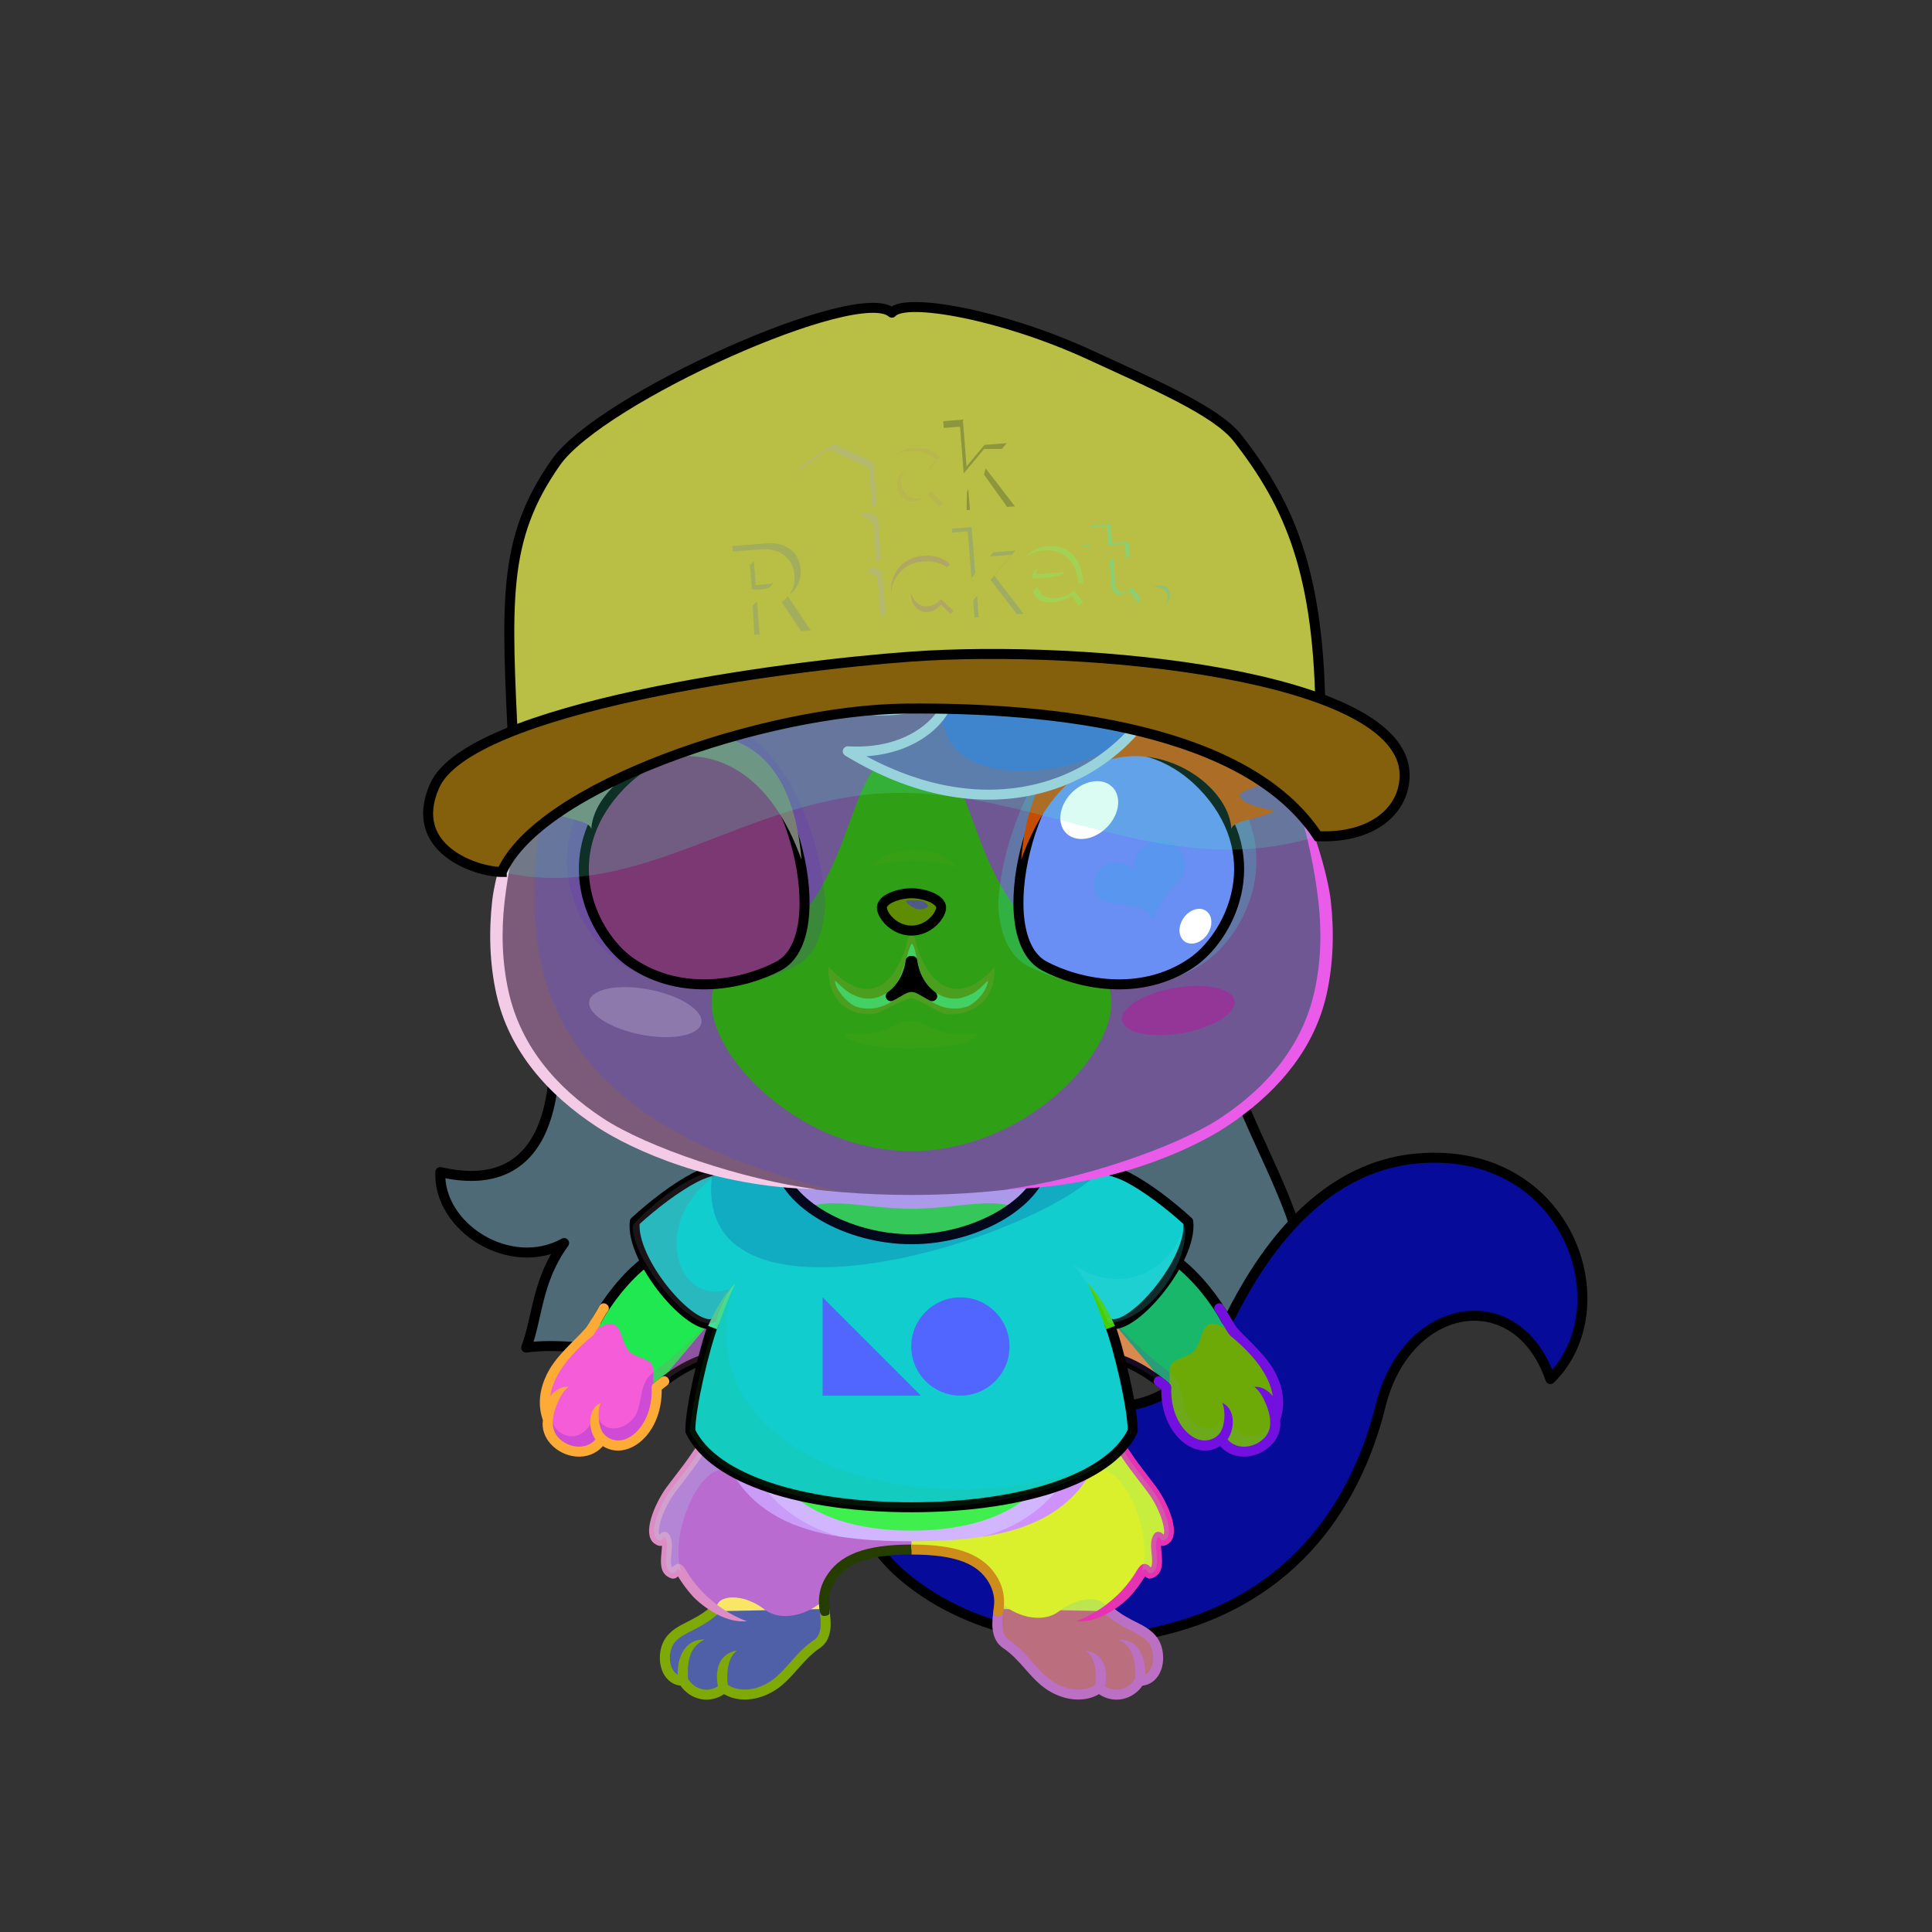 <?xml version="1.0" encoding="UTF-8"?><!DOCTYPE svg PUBLIC "-//W3C//DTD SVG 1.1//EN" "http://www.w3.org/Graphics/SVG/1.1/DTD/svg11.dtd"><!-- Creator: CorelDRAW 2017 --><svg xmlns="http://www.w3.org/2000/svg" xmlns:xlink="http://www.w3.org/1999/xlink" xml:space="preserve" width="290mm" height="290mm" version="1.1" style="shape-rendering:geometricPrecision; text-rendering:geometricPrecision; image-rendering:optimizeQuality; fill-rule:evenodd; clip-rule:evenodd" viewBox="0 0 29000 29000">
 <rect x="0" y="0" width="29000" height="29000" fill="#333333" stroke="none"/>
 <defs>
  <style type="text/css">
   <![CDATA[
    .str2 {stroke:white;stroke-width:100;stroke-miterlimit:22.926;stroke-opacity:0.102}
    .str3 {stroke:white;stroke-width:75;stroke-linecap:round;stroke-linejoin:round;stroke-miterlimit:22.926;stroke-dasharray:150 225;stroke-opacity:0.102}
    .str5 {stroke:white;stroke-width:75;stroke-linecap:round;stroke-linejoin:round;stroke-miterlimit:22.926;stroke-dasharray:150 225;stroke-opacity:0.502}
    .str1 {stroke:black;stroke-width:150;stroke-miterlimit:22.926}
    .str4 {stroke:white;stroke-width:200;stroke-linecap:round;stroke-linejoin:round;stroke-miterlimit:22.926}
    .str0 {stroke:black;stroke-width:150;stroke-linecap:round;stroke-linejoin:round;stroke-miterlimit:22.926}
    .fil4 {fill:none}
    .fil51 {fill:none}
    .fil64 {fill:none}
    .fil17 {fill:black}
    .fil20 {fill:#5165FF}
    .fil27 {fill:#660066}
    .fil16 {fill:#C8E6FE}
    .fil13 {fill:#CC9DE4}
    .fil7 {fill:#FAFAFA}
    .fil6 {fill:#FEFEFE}
    .fil46 {fill:#FF99CC}
    .fil37 {fill:white}
    .fil8 {fill:black;fill-rule:nonzero}
    .fil24 {fill:#660066;fill-opacity:0.051}
    .fil19 {fill:#3D003D;fill-opacity:0.102}
    .fil28 {fill:#660066;fill-opacity:0.102}
    .fil29 {fill:white;fill-opacity:0.102}
    .fil41 {fill:#660066;fill-rule:nonzero;fill-opacity:0.149}
    .fil1 {fill:black;fill-opacity:0.2}
    .fil18 {fill:#3D003D;fill-opacity:0.2}
    .fil25 {fill:#660066;fill-opacity:0.2}
    .fil45 {fill:#990099;fill-opacity:0.2}
    .fil36 {fill:#CC9DE4;fill-opacity:0.2}
    .fil3 {fill:#FFE3FF;fill-opacity:0.251}
    .fil63 {fill:white;fill-opacity:0.302}
    .fil34 {fill:#A1D0FF;fill-opacity:0.4}
    .fil2 {fill:#FFE3FF;fill-opacity:0.4}
    .fil32 {fill:black;fill-opacity:0.502}
    .fil23 {fill:#FFE3FF;fill-opacity:0.502}
    .fil43 {fill:white;fill-opacity:0.702}
    .fil57 {fill:url(#id0)}
    .fil50 {fill:url(#id1)}
    .fil55 {fill:url(#id2)}
    .fil61 {fill:url(#id3)}
    .fil58 {fill:url(#id4)}
    .fil21 {fill:url(#id5)}
    .fil52 {fill:url(#id6)}
    .fil11 {fill:url(#id7)}
    .fil66 {fill:url(#id8)}
    .fil10 {fill:url(#id9)}
    .fil15 {fill:url(#id10)}
    .fil35 {fill:url(#id11)}
    .fil53 {fill:url(#id12)}
    .fil14 {fill:url(#id13)}
    .fil40 {fill:url(#id14)}
    .fil12 {fill:url(#id15)}
    .fil9 {fill:url(#id16)}
    .fil42 {fill:url(#id17)}
    .fil22 {fill:url(#id18)}
    .fil62 {fill:url(#id19)}
    .fil56 {fill:url(#id20)}
    .fil48 {fill:url(#id21)}
    .fil65 {fill:url(#id22)}
    .fil30 {fill:url(#id23)}
    .fil60 {fill:url(#id24)}
    .fil5 {fill:url(#id25)}
    .fil44 {fill:url(#id26)}
    .fil38 {fill:url(#id27)}
    .fil31 {fill:url(#id28)}
    .fil0 {fill:url(#id29)}
    .fil59 {fill:url(#id30)}
    .fil54 {fill:url(#id31)}
    .fil49 {fill:url(#id32)}
    .fil39 {fill:url(#id33)}
    .fil47 {fill:url(#id34)}
    .fil26 {fill:url(#id35)}
    .fil33 {fill:url(#id36)}
   ]]>
  </style>
  <linearGradient id="id0" gradientUnits="userSpaceOnUse" x1="13379.78" y1="8889.95" x2="14285.11" y2="8818.55">
   <stop offset="0" style="stop-opacity:1; stop-color:black"/>
   <stop offset="0.478" style="stop-opacity:1; stop-color:#262626"/>
   <stop offset="1" style="stop-opacity:1; stop-color:#1A1A1A"/>
  </linearGradient>
  <linearGradient id="id1" gradientUnits="userSpaceOnUse" x1="17650.95" y1="9710.93" x2="20138.96" y2="7219.41">
   <stop offset="0" style="stop-opacity:1; stop-color:black"/>
   <stop offset="1" style="stop-opacity:1; stop-color:#787878"/>
  </linearGradient>
  <linearGradient id="id2" gradientUnits="userSpaceOnUse" xlink:href="#id0" x1="14210" y1="6999" x2="15180" y2="6923">
  </linearGradient>
  <linearGradient id="id3" gradientUnits="userSpaceOnUse" xlink:href="#id0" x1="12067.24" y1="8163.78" x2="13199.01" y2="8075.02">
  </linearGradient>
  <linearGradient id="id4" gradientUnits="userSpaceOnUse" xlink:href="#id0" x1="14342" y1="8611" x2="15311" y2="8535">
  </linearGradient>
  <linearGradient id="id5" gradientUnits="userSpaceOnUse" x1="13681.08" y1="17936" x2="13681.08" y2="7484">
   <stop offset="0" style="stop-opacity:1; stop-color:#C294DB"/>
   <stop offset="0.388" style="stop-opacity:1; stop-color:#DCAAF2"/>
   <stop offset="1" style="stop-opacity:1; stop-color:#FAFAFA"/>
  </linearGradient>
  <linearGradient id="id6" gradientUnits="userSpaceOnUse" xlink:href="#id0" x1="10385.82" y1="7300.73" x2="11430.28" y2="7218.94">
  </linearGradient>
  <linearGradient id="id7" gradientUnits="userSpaceOnUse" x1="15575.22" y1="24186.6" x2="15575.22" y2="21188.01">
   <stop offset="0" style="stop-opacity:1; stop-color:#C294DB"/>
   <stop offset="0.388" style="stop-opacity:1; stop-color:#DCAAF2"/>
   <stop offset="1" style="stop-opacity:1; stop-color:#C7EAFF"/>
  </linearGradient>
  <linearGradient id="id8" gradientUnits="userSpaceOnUse" x1="18503.17" y1="7808.33" x2="9021.51" y2="14492.94">
   <stop offset="0" style="stop-opacity:1; stop-color:#595959"/>
   <stop offset="1" style="stop-opacity:1; stop-color:#3B3B3B"/>
  </linearGradient>
  <linearGradient id="id9" gradientUnits="userSpaceOnUse" xlink:href="#id7" x1="11795.8" y1="24159.61" x2="11795.8" y2="21161.02">
  </linearGradient>
  <linearGradient id="id10" gradientUnits="userSpaceOnUse" x1="14722.37" y1="18194" x2="12641.63" y2="22629">
   <stop offset="0" style="stop-opacity:1; stop-color:white"/>
   <stop offset="0.49" style="stop-opacity:1; stop-color:white"/>
   <stop offset="1" style="stop-opacity:1; stop-color:#D9D9D9"/>
  </linearGradient>
  <linearGradient id="id11" gradientUnits="userSpaceOnUse" x1="10347.66" y1="11606.29" x2="10918.45" y2="14068.87">
   <stop offset="0" style="stop-opacity:1; stop-color:black"/>
   <stop offset="0.4" style="stop-opacity:1; stop-color:black"/>
   <stop offset="1" style="stop-opacity:1; stop-color:#210099"/>
  </linearGradient>
  <linearGradient id="id12" gradientUnits="userSpaceOnUse" xlink:href="#id0" x1="11560" y1="7207" x2="11857" y2="7184">
  </linearGradient>
  <linearGradient id="id13" gradientUnits="userSpaceOnUse" xlink:href="#id10" x1="14823.03" y1="17395" x2="12540.98" y2="22694">
  </linearGradient>
  <linearGradient id="id14" gradientUnits="userSpaceOnUse" xlink:href="#id11" x1="17015.42" y1="11606.29" x2="16444.63" y2="14068.87">
  </linearGradient>
  <linearGradient id="id15" gradientUnits="userSpaceOnUse" xlink:href="#id5" x1="16726.33" y1="20746.65" x2="16726.33" y2="17598.04">
  </linearGradient>
  <linearGradient id="id16" gradientUnits="userSpaceOnUse" xlink:href="#id5" x1="10636.78" y1="20746.65" x2="10636.78" y2="17598.04">
  </linearGradient>
  <linearGradient id="id17" gradientUnits="userSpaceOnUse" x1="13826.6" y1="13974" x2="13536.44" y2="13402">
   <stop offset="0" style="stop-opacity:1; stop-color:#FF6699"/>
   <stop offset="0.761" style="stop-opacity:1; stop-color:#FFB9AD"/>
   <stop offset="1" style="stop-opacity:1; stop-color:#FF96C9"/>
  </linearGradient>
  <linearGradient id="id18" gradientUnits="userSpaceOnUse" x1="13681.19" y1="11239" x2="13681.19" y2="17278">
   <stop offset="0" style="stop-opacity:1; stop-color:#FEFEFE"/>
   <stop offset="0.659" style="stop-opacity:1; stop-color:#FEFEFE"/>
   <stop offset="1" style="stop-opacity:1; stop-color:#E6E6E6"/>
  </linearGradient>
  <linearGradient id="id19" gradientUnits="userSpaceOnUse" xlink:href="#id0" x1="17268.81" y1="8945.54" x2="17562.22" y2="8922.47">
  </linearGradient>
  <linearGradient id="id20" gradientUnits="userSpaceOnUse" xlink:href="#id0" x1="11047" y1="8872.83" x2="12116" y2="8789.06">
  </linearGradient>
  <linearGradient id="id21" gradientUnits="userSpaceOnUse" x1="7260.97" y1="9811" x2="9790.4" y2="7654">
   <stop offset="0" style="stop-opacity:1; stop-color:black"/>
   <stop offset="1" style="stop-opacity:1; stop-color:#141414"/>
  </linearGradient>
  <linearGradient id="id22" gradientUnits="userSpaceOnUse" x1="13906.98" y1="9959.09" x2="13906.98" y2="13088.02">
   <stop offset="0" style="stop-opacity:1; stop-color:#303030"/>
   <stop offset="1" style="stop-opacity:1; stop-color:#0F0F0F"/>
  </linearGradient>
  <linearGradient id="id23" gradientUnits="userSpaceOnUse" x1="10651.43" y1="14454.06" x2="10651.43" y2="11330.01">
   <stop offset="0" style="stop-opacity:1; stop-color:#C294DB"/>
   <stop offset="0.388" style="stop-opacity:1; stop-color:#DCAAF2"/>
   <stop offset="1" style="stop-opacity:1; stop-color:#F5E0FF"/>
  </linearGradient>
  <linearGradient id="id24" gradientUnits="userSpaceOnUse" xlink:href="#id0" x1="16273" y1="8535.23" x2="17094" y2="8470.4">
  </linearGradient>
  <linearGradient id="id25" gradientUnits="userSpaceOnUse" x1="17865.47" y1="24454.3" x2="17865.47" y2="17539.83">
   <stop offset="0" style="stop-opacity:1; stop-color:#C294DB"/>
   <stop offset="0.388" style="stop-opacity:1; stop-color:#DCAAF2"/>
   <stop offset="1" style="stop-opacity:1; stop-color:#FFEBFC"/>
  </linearGradient>
  <linearGradient id="id26" gradientUnits="userSpaceOnUse" x1="15377.46" y1="10696.52" x2="12245.2" y2="7162.02">
   <stop offset="0" style="stop-opacity:1; stop-color:#FF6699"/>
   <stop offset="0.788" style="stop-opacity:1; stop-color:#FF7FEE"/>
   <stop offset="1" style="stop-opacity:1; stop-color:#E7C9FF"/>
  </linearGradient>
  <linearGradient id="id27" gradientUnits="userSpaceOnUse" x1="16667.31" y1="14599.96" x2="17301.17" y2="11397.07">
   <stop offset="0" style="stop-opacity:1; stop-color:#001B88"/>
   <stop offset="1" style="stop-opacity:1; stop-color:black"/>
  </linearGradient>
  <linearGradient id="id28" gradientUnits="userSpaceOnUse" xlink:href="#id27" x1="10695.88" y1="14599.96" x2="10062.02" y2="11397.07">
  </linearGradient>
  <linearGradient id="id29" gradientUnits="userSpaceOnUse" xlink:href="#id26" x1="14196.49" y1="20764.3" x2="11951.76" y2="14568.48">
  </linearGradient>
  <linearGradient id="id30" gradientUnits="userSpaceOnUse" xlink:href="#id0" x1="15280.39" y1="8741.72" x2="16249.03" y2="8666.33">
  </linearGradient>
  <linearGradient id="id31" gradientUnits="userSpaceOnUse" xlink:href="#id0" x1="13235.77" y1="7271.94" x2="14138.1" y2="7201.53">
  </linearGradient>
  <linearGradient id="id32" gradientUnits="userSpaceOnUse" x1="13871" y1="10515.66" x2="16811" y2="6425.8">
   <stop offset="0" style="stop-opacity:1; stop-color:#9C8BFC"/>
   <stop offset="1" style="stop-opacity:1; stop-color:#D4FFF1"/>
  </linearGradient>
  <linearGradient id="id33" gradientUnits="userSpaceOnUse" x1="15342.69" y1="13418.68" x2="17894.52" y2="12525.96">
   <stop offset="0" style="stop-opacity:1; stop-color:#1B0052"/>
   <stop offset="0.42" style="stop-opacity:1; stop-color:#5165FF"/>
   <stop offset="0.58" style="stop-opacity:1; stop-color:#85BEFF"/>
   <stop offset="0.741" style="stop-opacity:1; stop-color:#4F60F8"/>
   <stop offset="1" style="stop-opacity:1; stop-color:#270075"/>
  </linearGradient>
  <linearGradient id="id34" gradientUnits="userSpaceOnUse" x1="8771.82" y1="10535.78" x2="12687.02" y2="5755.17">
   <stop offset="0" style="stop-opacity:1; stop-color:#8F70FF"/>
   <stop offset="1" style="stop-opacity:1; stop-color:#D4FFF1"/>
  </linearGradient>
  <linearGradient id="id35" gradientUnits="userSpaceOnUse" xlink:href="#id23" x1="16690.72" y1="14454.06" x2="16690.72" y2="11330.01">
  </linearGradient>
  <linearGradient id="id36" gradientUnits="userSpaceOnUse" xlink:href="#id33" x1="9276.56" y1="13241.08" x2="12060.69" y2="12703.56">
  </linearGradient>
 </defs>
 <g id="HairBack">
  <animateTransform type="translate" values="0;0 200;0;0 200;0;0 200;0;0 200;0" dur="10" repeatCount="indefinite" additive="sum" attributeName="transform"/>
  <g id="_2916857135728">
   <path class="fil0" d="M8269.36 14997.26c209.73,1629.52 -132.51,2949.38 -1660.05,2595.9 -34.69,833.53 1051.74,1514.23 1857.97,1065.48 -411.3,563.89 -397.42,1121.27 -568.37,1569.38 730.81,-105.83 1454.67,197.66 2407.96,-150.02 1095.41,-1005.77 2098.81,-299.6 3296.84,109.92 940.28,314.46 1722.66,527.97 2657.56,73.55 1154.87,-445.01 2294.31,-469.91 3411.41,113.73 210.61,-2246.98 -1200.11,-3334.37 -1429.4,-5314.18 -3253.15,-64.21 -6720.77,0.45 -9973.92,-63.76z" style="fill:#e94a83"/>
   <path class="fil1" d="M8611.64 15943.44c324.17,356.13 -35.7,3022.53 -1694.25,2419.03 360.38,273.45 813.2,629.33 1505.53,316.95 14.66,-6.61 66.13,63.74 81.03,56.51 231.4,-262.49 696.37,-681.77 1280.32,-1010.78 -485.78,779.28 -531.97,1723.66 -646.22,2533.05 1358.06,7.15 1757.81,-731.27 2367.83,-695.32 1011.5,87.17 2582.12,985.38 3339.84,1015.79 970.76,-68.7 1856.86,-603.06 2594.79,-618.84 -106.87,-345.33 -116.24,-402.49 -183.41,-799.49 -388,-2293.09 1076.03,-3386.85 1076.03,-3386.85l-9721.49 169.95z" style="fill:#16d15c"/>
   <path class="fil2" d="M8344.26 16577.14c-270.54,877.48 -1064.7,1289.8 -1682.94,1027.51 -35.18,45.21 -41.8,376.93 311.61,742.27 -93.34,-277.52 -83.75,-399.61 -22.2,-425.78 120.62,-51.28 1289.02,168.49 1393.53,-1344z" style="fill:#e3ed32"/>
   <path class="fil3" d="M9444.99 18000.59c-628.58,388.38 -1201.01,1087.96 -1480.27,2218.98 194.03,-56.45 444.17,-25.62 632.91,-2.69 -113.77,-806.61 296.43,-1677.74 847.36,-2216.29z" style="fill:#c8a7e9"/>
   <path class="fil3" d="M18243.28 15061.02c104.69,1734.35 1658.28,3418.8 1434.34,5258.07 -347.69,-105.15 -695.39,-210.3 -1043.08,-315.45 1190.66,-844.49 -834.61,-3880.13 -391.26,-4942.62z" style="fill:#b187e2"/>
   <path class="fil4 str0" d="M8269.36 14997.26c209.73,1629.52 -132.51,2949.38 -1660.05,2595.9 -34.69,833.53 1051.74,1514.23 1857.97,1065.48 -411.3,563.89 -397.42,1121.27 -568.37,1569.38 730.81,-105.83 1454.67,197.66 2407.96,-150.02 1095.41,-1005.77 2098.81,-299.6 3296.84,109.92 940.28,314.46 1722.66,527.97 2657.56,73.55 1154.87,-445.01 2294.31,-469.91 3411.41,113.73 210.61,-2246.98 -1200.11,-3334.37 -1429.4,-5314.18 -3253.15,-64.21 -6720.77,0.45 -9973.92,-63.76z" style="fill:#4f6a77"/>
  </g>
 </g>
 <g id="Tail">
  <animateTransform type="translate" values="0;0 200;0;0 200;0;0 200;0;0 200;0" dur="10" repeatCount="indefinite" additive="sum" attributeName="transform"/>
  <path class="fil5" d="M12493.11 21525.82c-107.86,-679.56 218.34,-1106.17 853.3,-1371.22 407.04,-169.91 967.42,-506.37 1547.39,103.6 1079.57,929.26 2559.66,1508.04 3570.27,-489.41 406.02,-802.48 1272.66,-2257.47 2831.72,-2381.81 2253.68,-179.74 3067.91,2240.17 1976.04,3313.49 -500.23,-1453.42 -2158.81,-1175.73 -2546.54,395.03 -382.04,1547.71 -1397.97,3025.09 -3525.64,3432.01 -1253.24,239.68 -2715.91,-58.87 -3678.32,-901.8 -591.62,-518.17 -901.47,-1307.7 -1028.22,-2099.89z" style="fill:#bf742c"/>
  <path class="fil6" d="M22963.55 17852.56c907.53,726.62 1061.43,2107.56 308.28,2847.91 -260.4,-756.59 -834.67,-1043.84 -1380.19,-924.03 -50.12,-246.65 -82.52,-490.97 41.45,-633.65 381.02,-438.53 693.61,-21.52 600.05,-767.81 -38.73,-308.87 177.66,-491.07 430.41,-522.42z" style="fill:#b3cac8"/>
  <path class="fil1" d="M12493.11 21525.82c-33.64,-211.92 -25.05,-399.23 21.94,-564.72 118.33,7.08 216.23,-8.45 260.93,-75.8l226.72 -136.5c303.55,-15.31 813.34,941.65 1116.89,926.34 874.65,2544.95 4567.5,3180.19 6171.88,593.23 -550.32,1069.3 -1516.14,1957.79 -3091.82,2259.14 -1253.24,239.68 -2715.91,-58.87 -3678.32,-901.8 -591.62,-518.17 -901.47,-1307.7 -1028.22,-2099.89z" style="fill:#d56631"/>
  <path class="fil1" d="M23271.83 20700.47c-500.23,-1453.42 -2158.81,-1175.73 -2546.54,395.03 -54.62,221.29 -122.25,441.12 -204.22,656.59 -306.25,-3218.26 2952.08,-2873.3 2750.76,-1051.62z" style="fill:#26d85a"/>
  <path class="fil4 str0" d="M12493.11 21525.82c-107.86,-679.56 218.34,-1106.17 853.3,-1371.22 407.04,-169.91 967.42,-506.37 1547.39,103.6 1079.57,929.26 2559.66,1508.04 3570.27,-489.41 406.02,-802.48 1272.66,-2257.47 2831.72,-2381.81 2253.68,-179.74 3067.91,2240.17 1976.04,3313.49 -500.23,-1453.42 -2158.81,-1175.73 -2546.54,395.03 -382.04,1547.71 -1397.97,3025.09 -3525.64,3432.01 -1253.24,239.68 -2715.91,-58.87 -3678.32,-901.8 -591.62,-518.17 -901.47,-1307.7 -1028.22,-2099.89z" style="fill:#060b99"/>
 </g>
 <g id="LeftFoot">
  <path class="fil7" d="M10257.28 25229.69c123.56,214.04 403.48,285.33 610.7,105.88 70.65,70.23 276.52,145.76 526.32,65.76 409.3,-131.09 507.45,-461.77 850.73,-710.04 220.49,-159.47 124.1,-477.15 113.63,-668.35 -363.68,340.29 -782.66,-165.21 -1075.55,-247.93 -373.84,-101.68 -736.94,157.82 -534.63,412.54 -198.78,95.76 -519.95,237.68 -672.68,411.38 -168.78,191.96 -120.75,630.76 181.48,630.76z" style="fill:#f9e667"/>
  <path class="fil1" d="M10257.28 25229.69c123.56,214.04 403.48,285.33 610.7,105.88 70.65,70.23 276.52,145.76 526.32,65.76 409.3,-131.09 517.48,-492.65 871.1,-725.96 156.13,-103.02 135.21,-387.74 102.98,-573.56 -17.85,-13.98 -36.32,-26.67 -55.45,-37.83 59.89,533.31 -1444.97,1527.91 -1433.56,860.23 -213.34,341.57 -595.64,186.16 -544.41,-150.27 -126.71,133.91 -271.29,-14.39 -142.78,-274 -182.48,62.12 -215.54,288.03 -209.67,440.56 17.28,153.49 106.7,289.19 274.77,289.19z" style="fill:#42a491"/>
  <path class="fil4" d="M10708.4 24185.7c-277.12,231.33 -479.91,239.56 -632.6,413.23 -168.75,191.92 -120.75,630.76 181.48,630.76 123.56,214.04 403.48,285.33 610.7,105.88 70.65,70.23 276.53,145.76 526.32,65.76 409.3,-131.08 519.97,-488.94 871.1,-725.96 156.04,-105.33 138.82,-331.38 109.24,-523.93" style="fill:#4f60a8"/>
  <path class="fil8" d="M10660.35 24128.28c31.71,-26.53 78.94,-22.34 105.47,9.37 26.53,31.71 22.34,78.94 -9.37,105.47 -143.13,119.49 -265.97,181.45 -373.06,235.47 -99.11,49.99 -183.3,92.46 -251.34,169.85 -80.91,92.01 -97.3,255.88 -55.21,369.54 18.07,48.79 48.88,94.04 96.26,117.9 -7.55,-268.78 114.77,-534.12 402.24,-526.25 -186.74,95.17 -268.32,253.8 -247.69,592.25 49.04,79.15 127.69,137.43 219.87,155.2 79.73,15.37 160.2,-1.74 228.24,-45.5 -38.29,-218.05 -10.29,-483.64 289.14,-537.54 -139.24,98.32 -162.69,330.02 -141.92,510.69 31.45,29.61 97.92,60.43 188.69,71.77 74.89,9.35 163.69,4.41 259.78,-26.36 221.4,-70.9 352.35,-219.57 489.63,-375.44 103.47,-117.46 210.28,-238.74 362.43,-341.44 56.89,-38.4 82.67,-102.53 91.71,-176.23 10.43,-85.02 0.14,-183.4 -13.84,-274.46 -14.63,-97.52 130.16,-118.86 144.78,-21.39 15.59,101.48 30.44,211.56 17.88,314.01 -13.96,113.78 -57.62,215.39 -156.75,282.29 -136.05,91.83 -236.45,205.83 -333.71,316.24 -151.08,171.53 -295.19,335.14 -556.43,418.8 -119.65,38.32 -230.28,44.46 -323.64,32.8 -92.59,-11.56 -170.46,-41.41 -225.37,-75.73 -103.09,69.99 -225.69,98.3 -348.74,74.57 -124.29,-23.96 -233.03,-98.13 -304.52,-201.86 -136.16,-15.63 -232.21,-107.3 -278.66,-232.76 -61.19,-165.25 -34.13,-386.54 83.33,-520.12 86.71,-98.62 183.05,-147.23 296.46,-204.43 99.73,-50.31 214.13,-108.01 344.34,-216.71z" style="fill:#7ea906"/>
 </g>
 <g id="RightFoot">
  <path class="fil7" d="M17106.56 25229.69c-123.56,214.04 -403.48,285.33 -610.7,105.88 -70.65,70.23 -276.52,145.76 -526.32,65.76 -409.3,-131.09 -507.45,-461.77 -850.73,-710.04 -220.49,-159.47 -124.1,-477.15 -113.63,-668.35 363.68,340.29 782.66,-165.21 1075.55,-247.93 373.84,-101.68 736.94,157.82 534.63,412.54 198.78,95.76 519.95,237.68 672.68,411.38 168.78,191.96 120.75,630.76 -181.48,630.76z" style="fill:#bce550"/>
  <path class="fil1" d="M17106.56 25229.69c-123.56,214.04 -403.48,285.33 -610.7,105.88 -70.65,70.23 -276.52,145.76 -526.32,65.76 -409.3,-131.09 -517.48,-492.65 -871.1,-725.96 -156.13,-103.02 -135.21,-387.74 -102.98,-573.56 17.85,-13.98 36.32,-26.67 55.45,-37.83 -59.89,533.31 1444.97,1527.91 1433.56,860.23 213.34,341.57 595.64,186.16 544.41,-150.27 126.71,133.91 271.29,-14.39 142.78,-274 182.48,62.12 215.54,288.03 209.67,440.56 -17.28,153.49 -106.7,289.19 -274.77,289.19z" style="fill:#64502d"/>
  <path class="fil4" d="M16655.44 24185.7c277.12,231.33 479.91,239.56 632.6,413.23 168.75,191.92 120.75,630.76 -181.48,630.76 -123.56,214.04 -403.48,285.33 -610.7,105.88 -70.65,70.23 -276.53,145.76 -526.32,65.76 -409.3,-131.08 -519.97,-488.94 -871.1,-725.96 -156.04,-105.33 -138.82,-331.38 -109.24,-523.93" style="fill:#ba6e7e"/>
  <path class="fil8" d="M16703.49 24128.28c-31.71,-26.53 -78.94,-22.34 -105.47,9.37 -26.53,31.71 -22.34,78.94 9.37,105.47 143.13,119.49 265.97,181.45 373.06,235.47 99.11,49.99 183.3,92.46 251.34,169.85 80.91,92.01 97.3,255.88 55.21,369.54 -18.07,48.79 -48.88,94.04 -96.26,117.9 7.55,-268.78 -114.77,-534.12 -402.24,-526.25 186.74,95.17 268.32,253.8 247.69,592.25 -49.04,79.15 -127.69,137.43 -219.87,155.2 -79.73,15.37 -160.2,-1.74 -228.24,-45.5 38.29,-218.05 10.29,-483.64 -289.14,-537.54 139.24,98.32 162.69,330.02 141.92,510.69 -31.45,29.61 -97.92,60.43 -188.69,71.77 -74.89,9.35 -163.69,4.41 -259.78,-26.36 -221.4,-70.9 -352.35,-219.57 -489.63,-375.44 -103.47,-117.46 -210.28,-238.74 -362.43,-341.44 -56.89,-38.4 -82.67,-102.53 -91.71,-176.23 -10.43,-85.02 -0.14,-183.4 13.84,-274.46 14.63,-97.52 -130.16,-118.86 -144.78,-21.39 -15.59,101.48 -30.44,211.56 -17.88,314.01 13.96,113.78 57.62,215.39 156.75,282.29 136.05,91.83 236.45,205.83 333.71,316.24 151.08,171.53 295.19,335.14 556.43,418.8 119.65,38.32 230.28,44.46 323.64,32.8 92.59,-11.56 170.46,-41.41 225.37,-75.73 103.09,69.99 225.69,98.3 348.74,74.57 124.29,-23.96 233.03,-98.13 304.52,-201.86 136.16,-15.63 232.21,-107.3 278.66,-232.76 61.19,-165.25 34.13,-386.54 -83.33,-520.12 -86.71,-98.62 -183.05,-147.23 -296.46,-204.43 -99.73,-50.31 -214.13,-108.01 -344.34,-216.71z" style="fill:#bc70c3"/>
 </g>
 <g id="LeftHand">
  <animateTransform type="translate" values="0;0 200;0;0 200;0;0 200;0;0 200;0" dur="10" repeatCount="indefinite" additive="sum" attributeName="transform"/>
  <path class="fil9" d="M10906.46 17598.73c-135.06,46.34 -218.87,181.42 -395.89,256.38 -301.7,127.74 -528.11,212.62 -489.01,361.73 27.69,105.64 240.54,47.4 131.73,129.9 -144.02,109.21 -483.31,167.36 -469.1,386.53 9.02,139.03 265.42,10.71 1.49,209.96 -285.33,215.42 -675.1,654.28 -832.98,930.86 -287.83,504.2 636.05,1265.03 911.19,1013.52 627.05,-573.17 1208.37,-619.78 1688.45,-542.15 741.88,119.97 1352.69,-1920.87 930.81,-2545.29 -421.91,-21.63 -1136.33,-150.42 -1476.69,-201.44z" style="fill:#20e851"/>
  <path class="fil4 str0" d="M10906.46 17598.73c-135.06,46.34 -218.87,181.42 -395.89,256.38 -301.7,127.74 -528.11,212.62 -489.01,361.73 27.69,105.64 240.54,47.4 131.73,129.9 -144.02,109.21 -483.31,167.36 -469.1,386.53 9.02,139.03 265.36,10.76 1.49,209.96 -285.28,215.36 -572.29,582.75 -727.93,874.98m813.9 1082.35c386.97,-353.72 748.79,-519.86 1087.86,-567.05 1419.4,-197.53 2221.98,-1499.71 1523.64,-2533.34" style="fill:#844da7"/>
  <path class="fil1" d="M9851.88 20830.3c602.27,-518.8 1160.28,-559.8 1623.82,-484.84 171.07,27.66 335.13,-59.69 481.2,-217.95 325.13,-471.76 -752.73,-1097.7 -1038.62,-655.88 -261.31,403.84 -734.1,847.76 -1111.39,1126.01 1.79,93.3 -16.27,193.39 44.96,232.66l0 -0.01 0.03 0.01z" style="fill:#bd6998"/>
 </g>
 <g id="LeftLeg">
  <path class="fil10" d="M13690.24 23232.68c-427.66,0 -1377.01,182.49 -1321.36,776.1 -214.87,221.86 -637.04,349.26 -895.5,148.38 -312.37,-242.78 -712.13,-231.34 -719.72,-12.18 -204,-145.69 -385.39,-346.23 -515.49,-566.4 -85.68,-144.98 -68.61,64.4 -171.34,-4.77 -124.5,-83.81 -18.11,-354.76 -55.9,-477.75 -44.33,-144.28 -37.8,60.1 -140.93,-18.35 -124.09,-94.4 28.99,-502.33 214.43,-750.16 133.74,-178.72 272.15,-347.96 381.12,-514.32 199.76,-304.97 430.68,-536.23 576.58,-651.63 621.48,859.57 1470.39,1269.07 2648.11,1328.08l0 743z" style="fill:#ba6bd0"/>
  <path class="fil8" d="M11210.37 24334.7c-377.51,39.58 -749.06,-305.58 -804.82,-366.84 -86.1,-94.6 -163.58,-198.03 -229.21,-306.3 -33.68,35 -79.05,55.1 -159.43,0.98 -114.27,-76.91 -100.41,-223.96 -87.46,-361.45 3.35,-35.58 6.62,-70.34 7.07,-99.72 -30.06,8.66 -68.65,1.69 -120.25,-37.57 -1.99,-1.52 -3.88,-3.12 -5.67,-4.79 -80.8,-67.79 -83.54,-206.51 -38.64,-363.61 45.55,-159.36 140.09,-346.69 244.38,-486.05 43.92,-58.7 83.93,-110.75 123.37,-162.04 91.13,-118.55 179.55,-233.58 254.82,-348.48 90.36,-137.94 187.73,-261.93 281.33,-367.72 116.66,-131.83 227.54,-234.95 311.66,-301.48 32.35,-25.56 79.32,-20.05 104.88,12.3 25.56,32.35 20.05,79.32 -12.3,104.88 -77.98,61.67 -181.73,158.35 -292.32,283.32 -88.14,99.63 -180.66,217.64 -267.85,350.74 -76.16,116.26 -167.61,235.23 -261.86,357.84 -41.99,54.61 -84.51,109.91 -122.19,160.28 -93.7,125.22 -178.73,293.81 -219.78,437.43 -26.81,93.8 -36.49,170.42 -16.58,200.52 12.33,-16.7 24.69,-30.55 50.46,-38.46 54.65,-16.78 93.9,3.86 124.11,102.23 18.66,60.72 11.57,135.94 4.18,214.44 -8.14,86.48 -16.8,178.46 12.43,214.45 10.7,-14.25 21.53,-27.49 39.85,-38.31 53.01,-31.34 104.08,-25.17 163.75,75.82 62.7,106.11 137.87,207.55 221.99,299.97 81.72,89.79 336.08,338.38 694.08,467.62z" style="fill:#dd8dc5"/>
  <path class="fil1" d="M10229.85 23605.2c-85.68,-144.98 -68.61,64.4 -171.34,-4.77 -124.5,-83.81 -18.11,-354.76 -55.9,-477.75 -44.33,-144.28 -37.8,60.1 -140.93,-18.35 -124.09,-94.4 28.99,-502.33 214.43,-750.16 133.74,-178.72 272.15,-347.96 381.12,-514.32 158.31,-241.69 336.18,-437.07 475.8,-565.19l1.16 -1.04 157.05 727.06c-26.43,47.89 -52.85,95.78 -79.28,143.67 -387.48,-413.26 -999.93,814.92 -782.11,1460.85z" style="fill:#9eedf5"/>
  <path class="fil8" d="M12374.19 24255.73c-61.91,5.19 -73.8,-65.98 -79.72,-153.93 -7.91,-117.52 3.98,-261.03 93.95,-416.86 0.83,-1.44 1.71,-2.83 2.62,-4.19 99.87,-170.79 246.56,-295.9 460.28,-378.09 207.63,-79.84 477.91,-118.36 830.6,-118.36l0 150c-335.21,0 -588.14,35.09 -777.28,107.82 -179.67,69.09 -302.18,172.95 -384.62,313.95 -0.66,1.3 -1.36,2.59 -2.1,3.87 -66.95,115.97 -86.11,244.25 -75.03,331.54 8.66,68.26 7.74,91.55 8.94,107.25 3.69,48.36 -41.73,54 -77.64,57z" style="fill:#263d00"/>
 </g>
 <g id="RightLeg">
  <path class="fil11" d="M13681.92 23259.3c427.66,0 1377.01,182.49 1321.36,776.1 214.87,221.86 637.04,349.26 895.5,148.38 312.37,-242.78 712.13,-231.34 719.72,-12.18 204,-145.69 385.39,-346.23 515.49,-566.4 85.68,-144.98 68.61,64.4 171.34,-4.77 124.5,-83.81 18.11,-354.76 55.9,-477.75 44.33,-144.28 37.8,60.1 140.93,-18.35 124.09,-94.4 -28.99,-502.33 -214.43,-750.16 -133.74,-178.72 -272.15,-347.96 -381.12,-514.32 -199.76,-304.97 -430.68,-536.23 -576.58,-651.63 -621.48,859.57 -1470.39,1269.07 -2648.11,1328.08l0 743z" style="fill:#daf02c"/>
  <path class="fil8" d="M16153.47 24334.7c377.51,39.58 749.06,-305.58 804.82,-366.84 86.1,-94.6 163.58,-198.03 229.21,-306.3 33.68,35 79.05,55.1 159.43,0.98 114.27,-76.91 100.41,-223.96 87.46,-361.45 -3.35,-35.58 -6.62,-70.34 -7.07,-99.72 30.06,8.66 68.65,1.69 120.25,-37.57 1.99,-1.52 3.88,-3.12 5.67,-4.79 80.8,-67.79 83.54,-206.51 38.64,-363.61 -45.55,-159.36 -140.09,-346.69 -244.38,-486.05 -43.92,-58.7 -83.93,-110.75 -123.37,-162.04 -91.13,-118.55 -179.55,-233.58 -254.82,-348.48 -90.36,-137.94 -187.73,-261.93 -281.33,-367.72 -116.66,-131.83 -227.54,-234.95 -311.66,-301.48 -32.35,-25.56 -79.32,-20.05 -104.88,12.3 -25.56,32.35 -20.05,79.32 12.3,104.88 77.98,61.67 181.73,158.35 292.32,283.32 88.14,99.63 180.66,217.64 267.85,350.74 76.16,116.26 167.61,235.23 261.86,357.84 41.99,54.61 84.51,109.91 122.19,160.28 93.7,125.22 178.73,293.81 219.78,437.43 26.81,93.8 36.49,170.42 16.58,200.52 -12.33,-16.7 -24.69,-30.55 -50.46,-38.46 -54.65,-16.78 -93.9,3.86 -124.11,102.23 -18.66,60.72 -11.57,135.94 -4.18,214.44 8.14,86.48 16.8,178.46 -12.43,214.45 -10.7,-14.25 -21.53,-27.49 -39.85,-38.31 -53.01,-31.34 -104.08,-25.17 -163.75,75.82 -62.7,106.11 -137.87,207.55 -221.99,299.97 -81.72,89.79 -336.08,338.38 -694.08,467.62z" style="fill:#e632b3"/>
  <path class="fil1" d="M17133.99 23605.2c85.68,-144.98 68.61,64.4 171.34,-4.77 124.5,-83.81 18.11,-354.76 55.9,-477.75 44.33,-144.28 37.8,60.1 140.93,-18.35 124.09,-94.4 -28.99,-502.33 -214.43,-750.16 -133.74,-178.72 -272.15,-347.96 -381.12,-514.32 -158.31,-241.69 -336.18,-437.07 -475.8,-565.19l-1.16 -1.04 -157.05 727.06c26.43,47.89 52.85,95.78 79.28,143.67 387.48,-413.26 999.93,814.92 782.11,1460.85z" style="fill:#85e784"/>
  <path class="fil8" d="M14989.65 24255.73c61.91,5.19 73.8,-65.98 79.72,-153.93 7.91,-117.52 -3.98,-261.03 -93.95,-416.86 -0.83,-1.44 -1.71,-2.83 -2.62,-4.19 -99.87,-170.79 -246.56,-295.9 -460.28,-378.09 -207.63,-79.84 -477.91,-118.36 -830.6,-118.36l0 150c335.21,0 588.14,35.09 777.28,107.82 179.67,69.09 302.18,172.95 384.62,313.95 0.66,1.3 1.36,2.59 2.1,3.87 66.95,115.97 86.11,244.25 75.03,331.54 -8.66,68.26 -7.74,91.55 -8.94,107.25 -3.69,48.36 41.73,54 77.64,57z" style="fill:#ce8d1b"/>
 </g>
 <g id="LeftPaw">
  <animateTransform type="translate" values="0;0 200;0;0 200;0;0 200;0;0 200;0" dur="10" repeatCount="indefinite" additive="sum" attributeName="transform"/>
  <path class="fil6" d="M9863.01 20836.37c31.01,671.59 -506.32,1058.8 -828,765.31 -253.5,397.35 -884.17,103.39 -809.26,-292.5 -203.13,-535.14 266.24,-1035.76 634.19,-1325.08 198.11,-64.5 364.18,-247.68 461.85,44.06 113.97,340.43 156.85,278.81 402.23,397.75 163.53,79.26 10.67,351.89 138.99,410.46z" style="fill:#f45cd8"/>
  <path class="fil1" d="M9863.01 20836.37c31.01,671.59 -506.32,1058.8 -828,765.31 -341.06,429.25 -911,23.85 -753.65,-292.7 65.31,297.19 520.59,407.83 657.17,-118.23 113.25,412.02 522.03,237.66 614.7,26.73 95.14,-216.58 44.81,-462.8 253.66,-619.84 1.8,93.31 -16.28,193.4 44.96,232.65l0.16 0.1 0.17 0.11c1.48,0.93 2.97,1.82 4.53,2.69l0.17 0.1 0.18 0.09 0.14 0.09 0.03 0.01 0.18 0.1 0.17 0.09 0.18 0.09c1.69,0.92 3.44,1.79 5.25,2.61z" style="fill:#3e06c9"/>
  <path class="fil8" d="M9926.93 20673.48c79.39,-58.19 167.86,62.52 88.48,120.7 -28.24,20.69 -56.25,42.36 -83.3,64.61 3.93,302.02 -99.68,551.64 -246.17,712.18 -55.54,60.86 -117.82,109.47 -183.4,143.86 -145.9,76.49 -311.53,82.65 -453.24,-7.98 -209.57,238.5 -583.03,191.12 -784.7,-34.27 -86.01,-96.11 -134.73,-220.26 -115.83,-356.13 -82.54,-234.31 -46.25,-463.42 52.44,-673.52 132.46,-282 402.86,-497.73 588.08,-703.58 33.5,-37.22 180.19,-286.69 214.16,-345.48 58.56,-79 178.69,10.05 120.12,89.06 -35.43,47.77 -75.16,120.11 -111.48,186.29 -6.41,11.67 -81.45,153.11 -123.81,187.52 -201.58,163.8 -430.96,392.41 -551.71,649.47 -38.04,80.97 -65.19,164.94 -76.97,250.68 53.73,-69.19 156.09,-151.42 275.06,-139.39 -80.64,67.61 -125.53,143.46 -171.18,252.76 -65.8,157.59 -113.11,362.41 12.44,502.72 141.93,158.63 411.75,205.47 562.48,33.5 -115.64,-164.64 -117.79,-464.48 80.37,-548.33 -54.53,102.27 -47.95,374.07 54.76,476.76 86.33,86.32 222.41,119.56 359.87,47.5 49.57,-25.99 97.71,-63.9 141.8,-112.22 128.18,-140.48 217.35,-364.86 206.61,-639.48 -1.55,-21.67 6.3,-43.83 23.35,-59.87 36.49,-34.26 81.32,-67.73 121.77,-97.36z" style="fill:#fdab36"/>
 </g>
 <g id="RightHand">
  <animateTransform type="translate" values="0;0 200;0;0 200;0;0 200;0;0 200;0" dur="10" repeatCount="indefinite" additive="sum" attributeName="transform"/>
  <path class="fil12" d="M16457.42 17598.73c135.06,46.34 218.87,181.42 395.89,256.38 301.7,127.74 528.11,212.62 489.01,361.73 -27.69,105.64 -240.54,47.4 -131.73,129.9 144.02,109.21 483.31,167.36 469.1,386.53 -9.02,139.03 -265.42,10.71 -1.49,209.96 285.33,215.42 675.1,654.28 832.98,930.86 287.83,504.2 -636.05,1265.03 -911.19,1013.52 -627.05,-573.17 -1208.37,-619.78 -1688.45,-542.15 -741.88,119.97 -1352.69,-1920.87 -930.81,-2545.29 421.91,-21.63 1136.33,-150.42 1476.69,-201.44z" style="fill:#18b769"/>
  <path class="fil4 str0" d="M16457.42 17598.73c135.06,46.34 218.87,181.42 395.89,256.38 301.7,127.74 528.11,212.62 489.01,361.73 -27.69,105.64 -240.54,47.4 -131.73,129.9 144.02,109.21 483.31,167.36 469.1,386.53 -9.02,139.03 -265.36,10.76 -1.49,209.96 285.28,215.36 572.29,582.75 727.93,874.98m-813.9 1082.35c-386.97,-353.72 -748.79,-519.86 -1087.86,-567.05 -1419.4,-197.53 -2221.98,-1499.71 -1523.64,-2533.34" style="fill:#f59f39"/>
  <path class="fil1" d="M17512 20830.3c-602.27,-518.8 -1160.28,-559.8 -1623.82,-484.84 -171.07,27.66 -335.13,-59.69 -481.2,-217.95 -325.13,-471.76 752.73,-1097.7 1038.62,-655.88 261.31,403.84 734.1,847.76 1111.39,1126.01 -1.79,93.3 16.27,193.39 -44.96,232.66l0 -0.01 -0.03 0.01z" style="fill:#6a3ab2"/>
 </g>
 <g id="RightPaw">
  <animateTransform type="translate" values="0;0 200;0;0 200;0;0 200;0;0 200;0" dur="10" repeatCount="indefinite" additive="sum" attributeName="transform"/>
  <g id="_2916857124144">
   <path class="fil6" d="M17500.83 20836.37c-31.01,671.59 506.32,1058.8 828,765.31 253.5,397.35 884.17,103.39 809.26,-292.5 203.13,-535.14 -266.24,-1035.76 -634.19,-1325.08 -198.11,-64.5 -364.18,-247.68 -461.85,44.06 -113.97,340.43 -156.85,278.81 -402.23,397.75 -163.53,79.26 -10.67,351.89 -138.99,410.46z" style="fill:#6daa07"/>
   <path class="fil1" d="M17500.83 20836.37c-31.01,671.59 506.32,1058.8 828,765.31 341.06,429.25 911,23.85 753.65,-292.7 -65.31,297.19 -520.59,407.83 -657.17,-118.23 -113.25,412.02 -522.03,237.66 -614.7,26.73 -95.14,-216.58 -44.81,-462.8 -253.66,-619.84 -1.8,93.31 16.28,193.4 -44.96,232.65l-0.16 0.1 -0.17 0.11c-1.48,0.93 -2.97,1.82 -4.53,2.69l-0.17 0.1 -0.18 0.09 -0.14 0.09 -0.03 0.01 -0.18 0.1 -0.17 0.09 -0.18 0.09c-1.69,0.92 -3.44,1.79 -5.25,2.61z" style="fill:#6daa6d"/>
   <path class="fil8" d="M17436.91 20673.48c-79.39,-58.19 -167.86,62.52 -88.48,120.7 28.24,20.69 56.25,42.36 83.3,64.61 -3.93,302.02 99.68,551.64 246.17,712.18 55.54,60.86 117.82,109.47 183.4,143.86 145.9,76.49 311.53,82.65 453.24,-7.98 209.57,238.5 583.03,191.12 784.7,-34.27 86.01,-96.11 134.73,-220.26 115.83,-356.13 82.54,-234.31 46.25,-463.42 -52.44,-673.52 -132.46,-282 -402.86,-497.73 -588.08,-703.58 -33.5,-37.22 -180.19,-286.69 -214.16,-345.48 -58.56,-79 -178.69,10.05 -120.12,89.06 35.43,47.77 75.16,120.11 111.48,186.29 6.41,11.67 81.45,153.11 123.81,187.52 201.58,163.8 430.96,392.41 551.71,649.47 38.04,80.97 65.19,164.94 76.97,250.68 -53.73,-69.19 -156.09,-151.42 -275.06,-139.39 80.64,67.61 125.53,143.46 171.18,252.76 65.8,157.59 113.11,362.41 -12.44,502.72 -141.93,158.63 -411.75,205.47 -562.48,33.5 115.64,-164.64 117.79,-464.48 -80.37,-548.33 54.53,102.27 47.95,374.07 -54.76,476.76 -86.33,86.32 -222.41,119.56 -359.87,47.5 -49.57,-25.99 -97.71,-63.9 -141.8,-112.22 -128.18,-140.48 -217.35,-364.86 -206.61,-639.48 1.55,-21.67 -6.3,-43.83 -23.35,-59.87 -36.49,-34.26 -81.32,-67.73 -121.77,-97.36z" style="fill:#7310df"/>
  </g>
 </g>
 <g id="Body">
  <animateTransform type="translate" values="0;0 200;0;0 200;0;0 200;0;0 200;0" dur="10" repeatCount="indefinite" additive="sum" attributeName="transform"/>
  <path class="fil13" d="M13681.92 23134.87c-1547.89,0 -2751.5,-290.59 -2992.7,-1955.85 -146.87,-1014.04 390.42,-2286.86 991,-3419.88 634.24,80.29 1288.94,123.26 2001.7,142.31 712.76,-19.05 1367.46,-62.02 2001.7,-142.31 600.58,1133.02 1137.87,2405.84 991,3419.88 -241.2,1665.26 -1444.81,1955.85 -2992.7,1955.85z" style="fill:#d2b5ff"/>
  <path class="fil1" d="M12620.51 23067.29c-1015.93,-155.83 -1748.88,-628.88 -1931.29,-1888.27 -75.17,-519 28.96,-1105.79 228.98,-1706.93 -223.57,2000.42 401.77,3257.02 1702.31,3595.2z" style="fill:#ab39d7"/>
  <path class="fil8" d="M11011.96 22144.35c-249.8,-320.87 -347.52,-640.99 -396.86,-954.78 -59.27,-376.93 -23.8,-997.6 184.1,-1319.31 -78.5,420.39 -93.5,905.22 -35.86,1298.21 50,340.9 103.32,571.56 248.62,975.88z" style="fill:#937ef3"/>
  <path class="fil13" d="M13681.92 18143.76c-910.76,0 -1629.68,-349.36 -1974.1,394.61 -874.88,1889.8 -905.44,4436.5 1974.1,4436.5 2879.54,0 2848.98,-2546.7 1974.1,-4436.5 -344.42,-743.97 -1063.34,-394.61 -1974.1,-394.61z" style="fill:#3fef4e"/>
  <path class="fil1" d="M14743.33 23067.29c1015.93,-155.83 1748.88,-628.88 1931.29,-1888.27 75.17,-519 -28.96,-1105.79 -228.98,-1706.93 223.57,2000.42 -401.77,3257.02 -1702.31,3595.2z" style="fill:#c408f1"/>
  <path class="fil8" d="M16351.92 22144.35c249.8,-320.87 347.52,-640.99 396.86,-954.78 59.27,-376.93 23.8,-997.6 -184.1,-1319.31 78.5,420.39 93.5,905.22 35.86,1298.21 -50,340.9 -103.32,571.56 -248.62,975.88z" style="fill:#42d0e4"/>
 </g>
 <g id="NecklaceT-Shirt">
  <animateTransform type="translate" values="0;0 200;0;0 200;0;0 200;0;0 200;0" dur="10" repeatCount="indefinite" additive="sum" attributeName="transform"/>
  <path class="fil14" d="M13682.32 18601.56c-963.76,0 -1888.45,-538.34 -1991.49,-1136.63 -307.07,15.16 -874.25,10.35 -1254.02,206.87 -284.16,147.04 -624.57,405.56 -908.28,664.95 -69.23,576.29 848.52,1661.94 1184.58,1528.11 -137.33,354.59 -355.04,1274.88 -350.88,1615.56 351.37,733.68 1702.56,1144.1 3320.09,1144.1 1617.52,0 2968.71,-410.42 3320.08,-1144.1 4.16,-340.68 -213.55,-1260.97 -350.88,-1615.56 336.06,133.83 1253.81,-951.82 1184.58,-1528.11 -283.71,-259.39 -624.12,-517.91 -908.28,-664.95 -379.76,-196.52 -946.95,-191.71 -1254.02,-206.87 -103.04,598.29 -1027.73,1136.63 -1991.48,1136.63z" style="fill:#f772b7"/>
  <path class="fil15" d="M13682.32 18601.56c-525.14,0 -1038.65,-159.86 -1413.99,-402.13 -428.05,160.46 -897.96,651.9 -1231.4,1069.25 -217.28,337.12 -360.22,867.22 -513.31,1249.71 -112.1,342.1 -166.97,505.54 -161.39,962.03 351.37,733.68 1702.56,1144.1 3320.09,1144.1 1617.52,0 2968.71,-410.42 3320.08,-1144.1 5.58,-456.49 -49.29,-619.93 -161.39,-962.03 -153.09,-382.49 -296.02,-912.59 -513.31,-1249.71 -333.44,-417.35 -803.35,-908.79 -1231.4,-1069.25 -375.34,242.27 -888.85,402.13 -1413.98,402.13z" style="fill:#8461a8"/>
  <path class="fil16" d="M16561.42 19566.09c26.62,56.86 92.38,160.56 119,217.42 519.32,-392.01 904.91,-770.23 1070.75,-1522.88 -75.51,-62.36 -153.47,-128.83 -228.98,-191.19 -132.57,544.17 -519.11,1102.38 -960.77,1496.65z" style="fill:#5b72aa"/>
  <path class="fil16" d="M11755.68 17768.5c-124.65,-76.14 -437.7,-54.11 -411.08,2.75 1577.66,2417.86 4591.91,665.31 4814.6,-85.43 -75.51,-62.36 -542.22,157.99 -617.73,95.63 -331.4,452.52 -1851.86,1709.45 -3785.79,-12.95z" style="fill:#c39964"/>
  <path class="fil16" d="M10392.51 21141.05c-29.4,167.28 -22.91,348.19 -30.62,408.55 1820.72,1958.98 6547.95,894.66 6635.95,-30.98 -75.51,-62.36 30.39,-267.64 -45.12,-330 -331.4,452.52 -4085.88,2060.04 -6560.21,-47.57z" style="fill:#931eab"/>
  <path class="fil16" d="M10820.5 19566.09c-26.62,56.86 -72.27,136.68 -98.89,193.54 -413.48,-259.72 -852.71,-524.6 -1065.74,-1520.96 75.51,-62.36 138.64,-128.58 214.15,-190.94 127.28,729.38 531.83,1216.13 950.48,1518.36z" style="fill:#81851d"/>
  <path class="fil4 str0" d="M13682.32 18601.56c-963.76,0 -1888.45,-538.34 -1991.49,-1136.63 -307.07,15.16 -874.25,10.35 -1254.02,206.87 -284.16,147.04 -624.57,405.56 -908.28,664.95 -69.23,576.29 848.52,1661.94 1184.58,1528.11 -137.33,354.59 -355.04,1274.88 -350.88,1615.56 351.37,733.68 1702.56,1144.1 3320.09,1144.1 1617.52,0 2968.71,-410.42 3320.08,-1144.1 4.16,-340.68 -213.55,-1260.97 -350.88,-1615.56 336.06,133.83 1253.81,-951.82 1184.58,-1528.11 -283.71,-259.39 -624.12,-517.91 -908.28,-664.95 -379.76,-196.52 -946.95,-191.71 -1254.02,-206.87 -103.04,598.29 -1027.73,1136.63 -1991.48,1136.63z" style="fill:#12cdce"/>
  <path class="fil17" d="M10628.28 19902.56c107.41,-240.01 249.42,-488.95 408.65,-633.88 -87.05,171.82 -188.91,445.48 -274.63,684.01l-134.02 -50.13z" style="fill:#48df96"/>
  <path class="fil17" d="M16736.35 19902.56c-107.41,-240.01 -249.42,-488.95 -408.65,-633.88 87.05,171.82 188.91,445.48 274.63,684.01l134.02 -50.13z" style="fill:#48ce00"/>
  <path class="fil18" d="M10982.34 17509.03c-1300.03,628.48 -884.21,2158.5 -6.34,1833.15 -106.8,172.37 -169.23,303.83 -230.37,499.05 -343.03,208.85 -1291.78,-971.35 -1246.39,-1454.5 314.13,-343.12 897.72,-821.49 1483.1,-877.7z" style="fill:#87647c"/>
  <path class="fil19" d="M10981.12 19387.55c-693.37,2594.53 3061.25,3627.17 5632.68,2539.45 -1416.81,1033.07 -5492.08,978.19 -6261.76,-437.59 59.8,-614.05 336.13,-1735.73 629.08,-2101.86z" style="fill:#2cc041"/>
  <path class="fil18" d="M16107.31 18984.49c750.11,492.41 1483.18,71.86 1676.98,-591.83 79.67,504.18 -493.54,1433.72 -1145.27,1466.09 -144.3,-352 -339.99,-664.71 -531.71,-874.26z" style="fill:#58dce5"/>
  <g id="_2916955154224">
   <circle class="fil20" cx="14415.94" cy="20211.29" r="737.51"/>
   <polygon class="fil20" points="12347.82,20948.81 13822.84,20948.81 12347.82,19473.78 "/>
  </g>
 </g>
 <g id="Head">
  <animateTransform type="translate" values="0;0 200;0;0 200;0;0 200;0;0 200;0" dur="10" repeatCount="indefinite" additive="sum" attributeName="transform"/>
  <g id="_2916955181840">
   <path class="fil18" d="M16483.84 17607.11c-1930.07,-4.13 -3860.15,-8.26 -5790.22,-12.39 -373.29,2587.43 4716.11,1073.74 5790.22,12.39z" style="fill:#162992"/>
   <path class="fil21" d="M13681.94 7484.8c-3332.4,0.01 -6822.04,4262.45 -6118.37,7422.04 481.48,2161.91 3344.41,3029.88 6118.37,3029.88 2773.96,0 5636.89,-867.97 6118.37,-3029.88 703.67,-3159.59 -2785.97,-7422.03 -6118.37,-7422.04z" style="fill:#6e5793"/>
   <path class="fil22" d="M13681.94 11239.82c-1162.42,0 -611.91,2329.44 -2618.61,3223.12 -1161.16,517.11 496.4,2815.06 2618.61,2815.06 2122.21,0 3779.77,-2297.95 2618.61,-2815.06 -2006.7,-893.68 -1456.19,-3223.12 -2618.61,-3223.12z" style="fill:#2fa015"/>
   <path class="fil1" d="M8458.47 10922.11c-784.99,1275.18 -1176.92,2718.44 -894.9,3984.73 421.08,1890.7 2663.57,2791.72 5075.04,2988.04 -4045.8,-960.15 -5423.91,-2961.05 -4180.14,-6972.77z" style="fill:#b56411"/>
   <path class="fil8" d="M19447.37 11962.81c176.5,545.44 288.25,1095.74 342.35,1568.72 52.93,462.89 36.99,918.36 -59.54,1351.8 -178.58,801.84 -697.02,1428.14 -1416.95,1902.22 -661.21,435.41 -2110.79,926.56 -3200.89,1064.47 1560.35,-30.12 2775.1,-598.49 3282.93,-929.93 54.08,-35.29 107.25,-71.46 159.42,-108.49 674.51,-478.77 1183.45,-1103.43 1357.94,-1886.92 100.38,-450.74 117.15,-931.85 62.45,-1410.15 -43.84,-383.18 -295.35,-1266.23 -527.71,-1551.72z" style="fill:#ea5be9"/>
   <path class="fil8" d="M13681.94 7559.8c-408.05,0 -767.02,56.44 -1101.68,148.75 -949.75,261.97 -2036.74,899.1 -2715.65,1499.17 604.3,-730.18 1714.22,-1378.1 2675.81,-1643.31 347.84,-95.94 719.98,-154.61 1141.52,-154.61 421.54,0 793.68,58.67 1141.52,154.61 961.59,265.21 2071.51,913.13 2675.81,1643.31 -678.91,-600.07 -1765.9,-1237.2 -2715.65,-1499.17 -334.66,-92.31 -693.63,-148.75 -1101.68,-148.75z" style="fill:#594923"/>
   <path class="fil8" d="M7916.49 11962.81c-176.5,545.44 -288.25,1095.74 -342.35,1568.72 -52.93,462.89 -36.99,918.36 59.54,1351.8 178.58,801.84 697.02,1428.14 1416.95,1902.22 661.21,435.41 2110.79,926.56 3200.89,1064.47 -1560.35,-30.12 -2775.1,-598.49 -3282.93,-929.93 -753.19,-491.58 -1329.37,-1151.32 -1517.36,-1995.41 -100.38,-450.74 -117.15,-931.85 -62.45,-1410.15 43.84,-383.18 295.35,-1266.23 527.71,-1551.72z" style="fill:#f4cbe7"/>
   <path class="fil23" d="M9752.5 14854.99c464.63,90.95 811.7,315.82 775.2,502.24 -36.49,186.42 -442.73,263.82 -907.36,172.86 -464.63,-90.95 -811.7,-315.82 -775.2,-502.24 36.49,-186.42 442.73,-263.82 907.36,-172.86z" style="fill:#ab9bc4"/>
   <path class="fil23" d="M17627.16 14829.91c466.3,-81.95 870.97,3.29 903.85,190.38 32.88,187.09 -318.47,405.2 -784.77,487.16 -466.3,81.95 -870.97,-3.29 -903.85,-190.38 -32.88,-187.09 318.47,-405.2 784.77,-487.16z" style="fill:#b9179b"/>
   <path class="fil24" d="M13664.5 15326.72c310.19,0 345.74,266.93 1006.94,181.91 -51.57,309.41 -1996.32,296.87 -1992.7,0 640.87,82.41 725.85,-193.22 985.76,-181.91z" style="fill:#dbae0f"/>
   <path class="fil24" d="M13719.35 12750.9l-1.31 0.02 -1.31 -0.02 0 0.04c-249.71,3.31 -507.05,85.05 -645.58,262.68 27.91,-3.59 337.34,-97.9 639.81,-98.14l5.77 0.03 0 0.01 1.31 -0.01 1.31 0.01 0 -0.01 5.77 -0.03c302.47,0.24 611.9,94.55 639.81,98.14 -138.53,-177.63 -395.87,-259.37 -645.58,-262.68l0 -0.04z" style="fill:#c58901"/>
  </g>
 </g>
 <g id="EyesClosed">
  <animateTransform type="translate" values="0;0 200;0;0 200;0;0 200;0;0 200;0" dur="10" repeatCount="indefinite" additive="sum" attributeName="transform"/>
  <g id="_2916955179664">
   <path class="fil25" d="M14982.94 13583.38c53.3,-1122.15 706.11,-2534.77 1476.09,-2670.06 113.61,-19.97 225.81,-31.87 336.28,-36.24 587.4,24.71 1111.81,289.95 1508.22,721.86 1060.5,1155.48 390.93,2452.34 -252.3,2867.63 -903.6,583.37 -2030.14,331.6 -2615.95,37.32 -291.58,-146.46 -429.37,-495.07 -452.34,-920.51z" style="fill:#39f7f9"/>
   <path class="fil26" d="M15252.02 13600.99c44.72,-941.59 592.5,-2126.92 1238.58,-2240.44 95.33,-16.76 189.47,-26.74 282.17,-30.4 492.89,20.72 932.92,243.29 1265.55,605.71 889.86,969.55 328.02,2057.75 -211.71,2406.21 -758.21,489.51 -1703.48,278.25 -2195.04,31.32 -244.66,-122.9 -360.27,-415.41 -379.55,-772.4z" style="fill:#35c0f0"/>
   <path class="fil27" d="M16442.87 10404.4c86.5,89.69 495.73,88.2 945.32,261.14 412.79,158.77 710.38,435.58 869.55,371.44 -71.76,-282.15 -539,-1009.45 -1068.44,-971.01 -524.45,8.73 -851.44,229.55 -746.43,338.43z" style="fill:#77d188"/>
   <path class="fil28" d="M17421.21 12469.57l-2.2 -0.09 -2.2 -0.15 0 0.07c-419.2,-16.68 -857.96,94.36 -1105.7,372.89 47.13,-3.41 574.37,-130.41 1081.81,-104.04l9.67 0.56 0 0.02 2.2 0.1 2.2 0.13 0 -0.02 9.68 0.46c507.4,27.17 1018.34,208.94 1064.86,217.29 -217.06,-303.05 -641.71,-459.64 -1060.33,-487.16l0.01 -0.06z" style="fill:#e59d98"/>
   <path class="fil28" d="M16574.56 13700.41c433.62,-40.48 1215.93,-20.36 1530.98,259.46 -720.47,-3.47 -1664.7,-210.97 -2487.39,-28.85 82.99,-116.73 956.41,-230.61 956.41,-230.61z" style="fill:#898bde"/>
   <path class="fil29" d="M16657.55 13461.25c433.62,-40.48 1215.93,-20.36 1530.98,259.46 -783.96,-141.04 -1804.65,-132.59 -2754.34,65.42 82.99,-116.73 617.81,-301.01 1223.36,-324.88z" style="fill:#1fb0b1"/>
   <path class="fil17" d="M15277.47 13674.85c140.16,-659.57 1177.81,-623.28 1592.77,-622.99 900.35,0.65 967.96,-156.93 1115.77,-401.39 153.89,321.08 46.17,457.08 -54.84,482.05 304.72,-18.35 331.37,-42.11 499.35,-270.4 97.32,356.66 -12.86,671.78 -149.52,761.57 -1103.41,-290.61 -1917.57,-281.77 -3003.53,51.16z" style="fill:#fe2971"/>
  </g>
  <g id="_2916955179120">
   <path class="fil25" d="M12388.4 13583.38c-53.3,-1122.15 -706.11,-2534.77 -1476.09,-2670.06 -113.61,-19.97 -225.81,-31.87 -336.28,-36.24 -587.4,24.71 -1111.81,289.95 -1508.22,721.86 -1060.5,1155.48 -390.93,2452.34 252.3,2867.63 903.6,583.37 2030.14,331.6 2615.95,37.32 291.58,-146.46 429.37,-495.07 452.34,-920.51z" style="fill:#5f31c9"/>
   <path class="fil30" d="M12091.25 13600.99c-44.72,-941.59 -592.5,-2126.92 -1238.58,-2240.44 -95.33,-16.76 -189.47,-26.74 -282.17,-30.4 -492.89,20.72 -932.92,243.29 -1265.55,605.71 -889.86,969.55 -328.02,2057.75 211.71,2406.21 758.21,489.51 1703.48,278.25 2195.04,31.32 244.66,-122.9 360.27,-415.41 379.55,-772.4z" style="fill:#ea1dfd"/>
   <path class="fil27" d="M10921.01 10404.4c-86.5,89.69 -495.73,88.2 -945.32,261.14 -412.79,158.77 -710.38,435.58 -869.55,371.44 71.76,-282.15 539,-1009.45 1068.44,-971.01 524.45,8.73 851.44,229.55 746.43,338.43z" style="fill:#af7338"/>
   <path class="fil17" d="M12085.79 13674.85c-140.16,-659.57 -1177.81,-623.28 -1592.77,-622.99 -900.35,0.65 -967.96,-156.93 -1115.77,-401.39 -153.89,321.08 -46.17,457.08 54.84,482.05 -304.72,-18.35 -331.37,-42.11 -499.35,-270.4 -97.32,356.66 12.86,671.78 149.52,761.57 1103.41,-290.61 1917.57,-281.77 3003.53,51.16z" style="fill:#d70e25"/>
   <path class="fil28" d="M9932.63 12469.57l2.2 -0.09 2.2 -0.15 0 0.07c419.2,-16.68 857.96,94.36 1105.7,372.89 -47.13,-3.41 -574.37,-130.41 -1081.81,-104.04l-9.67 0.56 0 0.02 -2.2 0.1 -2.2 0.13 0 -0.02 -9.68 0.46c-507.4,27.17 -1018.34,208.94 -1064.86,217.29 217.06,-303.05 641.71,-459.64 1060.33,-487.16l-0.01 -0.06z" style="fill:#cbe612"/>
   <path class="fil28" d="M10779.28 13700.41c-433.62,-40.48 -1215.93,-20.36 -1530.98,259.46 720.47,-3.47 1664.7,-210.97 2487.39,-28.85 -82.99,-116.73 -956.41,-230.61 -956.41,-230.61z" style="fill:#8586ed"/>
   <path class="fil29" d="M10696.29 13461.25c-433.62,-40.48 -1215.93,-20.36 -1530.98,259.46 783.96,-141.04 1804.65,-132.59 2754.34,65.42 -82.99,-116.73 -617.81,-301.01 -1223.36,-324.88z" style="fill:#74cde0"/>
  </g>
 </g>
 <g id="Eyes">
   <animateTransform type="translate" values="0;0 200;0;0 200;0;0 200;0;0 200;0" dur="10" repeatCount="indefinite" additive="sum" attributeName="transform"/>
   <animate attributeName="opacity" values="0;1;1;1;1;1;1;1;1;1;1;1;1;1;1;1;1;1;1;1;1;1;1;1;1;1;1;1;1;1;1;1;1;1;1;1;1;1;1;1;1;1;1;1;1;1;1;1;1;1;1;1;1;1;1;1;1;1;1;1;1;1;1;1;1;1;1;1;1;1;1;1;1;1;1;1;1;1;1;1;1;1;1;1;0;0" dur="10" repeatCount="indefinite"/>
  <g id="_2916955172112">
   <path class="fil31" d="M9474.4 14450.02c773.54,527.31 1710.65,316.55 2212.14,50.54 859.99,-456.16 159.67,-3079.55 -753.42,-3248.97 -667.66,-123.87 -1272.57,129.05 -1702.02,623.11 -907.85,1044.47 -307.34,2199.94 243.3,2575.32z" style="fill:#3b01d4"/>
   <path class="fil32" d="M12064.32 13786.83c103.66,-940.31 -455.39,-2409.85 -1131.2,-2535.24 -667.66,-123.88 -1272.57,129.04 -1702.02,623.11 -279.63,321.71 -418.6,655.51 -461.15,974.45 437.19,-844.05 1220.71,-1290.1 1860.84,-1185.6 910.72,148.69 1275.37,1076.79 1421.66,2180.04 4.22,-18.64 8.12,-37.61 11.87,-56.76z" style="fill:#0539fa"/>
   <path class="fil33" d="M12085.02 13632.77c-41.66,-877.03 -551.87,-1981.09 -1153.66,-2086.83 -88.8,-15.6 -176.48,-24.9 -262.82,-28.32 -459.1,19.31 -868.96,226.62 -1178.78,564.18 -145.75,158.81 -249.7,321.03 -319.28,482.33 -326.15,755.91 102.15,1491.42 516.47,1758.91 706.22,455.94 1586.69,259.17 2044.54,29.17 227.89,-114.47 335.57,-386.94 353.53,-719.44z" style="fill:#fcf328"/>
   <path class="fil34" d="M10309.92 11547.39c741.75,-168.41 1485.72,321.99 1661.7,1095.35 175.97,773.35 -282.67,1536.79 -1024.43,1705.2 -741.75,168.41 -1485.71,-321.99 -1661.69,-1095.34 -175.98,-773.36 282.67,-1536.8 1024.42,-1705.21z" style="fill:#e86361"/>
   <path class="fil35" d="M10334.03 11487.63c697.28,-162.46 1396.64,310.62 1562.07,1056.66 165.43,746.04 -265.72,1482.53 -963,1644.99 -697.29,162.46 -1396.65,-310.62 -1562.08,-1056.66 -165.42,-746.05 265.72,-1482.53 963.01,-1644.99z" style="fill:#82fc84"/>
   <path class="fil36" d="M10961.11 13154.25c-247.28,-501.03 576.42,-749.46 687.1,-274.03 120.56,396.74 -263.09,366.57 -452.51,930.07 -213.32,-393.65 -883.78,-66.87 -889.1,-506.65 -5.33,-439.76 560.5,-422.47 654.51,-149.39z" style="fill:#6a7353"/>
   <path class="fil36" d="M9045.25 12433.44c-120.56,293.85 -121.56,716.18 -24.93,990.42 202.12,-9.8 635.03,31.85 837.14,22.05 -85.98,-223.9 -131.28,-716.43 36.21,-999.09 -215.7,-24.49 -664.48,-6.68 -848.42,-13.38z" style="fill:#fa22c6"/>
   <path class="fil36" d="M9950.31 12455.48c-122.44,293.85 -123.46,716.19 -25.31,990.43 56.7,-2.71 131.3,-1.49 213.88,1.48 -70.14,-298.4 -66.83,-677.83 21.78,-990.58 -83.89,0.52 -157.78,0.56 -210.35,-1.33z" style="fill:#1b283e"/>
   <circle class="fil37" transform="matrix(1.006 -1.818 1.45 0.652 9957.27 12134.3)" r="234.72"/>
   <circle class="fil37" transform="matrix(0.511 -0.048 0.06 0.522 11438.1 13408.2)" r="234.72"/>
   <circle class="fil37" transform="matrix(0.554 -1.052 0.853 0.367 11593.1 13902.9)" r="234.72"/>
   <path class="fil37" d="M9382.58 13710.78c343.48,-35.05 385.82,-151.88 407.22,-575.39 21.4,423.51 63.74,540.34 407.22,575.39 -343.48,35.05 -385.82,151.88 -407.22,575.39 -21.4,-423.51 -63.74,-540.34 -407.22,-575.39z" style="fill:#22aa33"/>
   <path class="fil37" d="M9307.52 14019.98c141.44,-14.44 158.88,-62.55 167.69,-236.95 8.81,174.4 26.25,222.51 167.7,236.95 -141.45,14.44 -158.89,62.55 -167.7,236.95 -8.81,-174.4 -26.25,-222.51 -167.69,-236.95z" style="fill:#8e07e4"/>
   <path class="fil37" d="M10176.1 14029.22c62.01,-6.33 69.65,-27.42 73.51,-103.87 3.86,76.45 11.51,97.54 73.51,103.87 -62,6.33 -69.65,27.42 -73.51,103.87 -3.86,-76.45 -11.5,-97.54 -73.51,-103.87z" style="fill:#5aca53"/>
   <path class="fil37" d="M11339.87 14355.79c62.01,-6.33 69.65,-27.42 73.51,-103.87 3.86,76.45 11.51,97.54 73.51,103.87 -62,6.33 -69.65,27.42 -73.51,103.87 -3.86,-76.45 -11.5,-97.54 -73.51,-103.87z" style="fill:#b94c81"/>
   <path class="fil37" d="M11143.93 14106.41c62.01,-6.33 69.65,-27.42 73.51,-103.87 3.86,76.45 11.51,97.54 73.51,103.87 -62,6.33 -69.65,27.42 -73.51,103.87 -3.86,-76.45 -11.5,-97.54 -73.51,-103.87z" style="fill:#a3a1fc"/>
   <path class="fil4 str1" d="M9474.4 14450.02c773.53,527.3 1710.65,316.55 2212.14,50.54 859.99,-456.16 159.67,-3079.55 -753.42,-3248.97 -667.66,-123.87 -1272.57,129.05 -1702.02,623.11 -207.93,239.23 -336.73,484.28 -405.14,724.43 -230.23,808.41 223.93,1561.48 648.44,1850.89z" style="fill:#7c3872"/>
   <path class="fil17" d="M8361.44 11744.91c1647.31,-960.17 3462.76,-1294.63 3669.45,1160.61 -911.96,-2550.7 -3108.44,-1413.77 -3155.61,-457.64 -16.49,-137.92 -386.39,-140.28 -648.07,-273.99 109.78,-39.52 483.33,-86.83 521.77,-223.34 21.15,-75.14 -229.28,-123.93 -387.54,-205.64z" style="fill:#777f77"/>
  </g>
  <g id="_2916955167120">
   <path class="fil38" d="M17889.48 14450.02c-773.54,527.31 -1710.65,316.55 -2212.14,50.54 -859.99,-456.16 -159.67,-3079.55 753.42,-3248.97 667.66,-123.87 1272.57,129.05 1702.02,623.11 907.85,1044.47 307.34,2199.94 -243.3,2575.32z" style="fill:#e5a26c"/>
   <path class="fil32" d="M15299.56 13786.83c-103.66,-940.31 455.39,-2409.85 1131.2,-2535.24 667.66,-123.88 1272.57,129.04 1702.02,623.11 279.63,321.71 418.6,655.51 461.15,974.45 -437.19,-844.05 -1220.71,-1290.1 -1860.84,-1185.6 -910.72,148.69 -1275.37,1076.79 -1421.66,2180.04 -4.22,-18.64 -8.12,-37.61 -11.87,-56.76z" style="fill:#e07457"/>
   <path class="fil39" d="M15278.86 13632.77c41.66,-877.03 551.87,-1981.09 1153.66,-2086.83 88.8,-15.6 176.48,-24.9 262.82,-28.32 459.1,19.31 868.96,226.62 1178.78,564.18 828.84,903.08 305.53,1916.66 -197.19,2241.24 -706.23,455.94 -1586.69,259.17 -2044.54,29.17 -227.89,-114.47 -335.57,-386.94 -353.53,-719.44z" style="fill:#a82d8a"/>
   <path class="fil34" d="M16401.68 11548.17c741.75,-168.41 1485.72,321.99 1661.7,1095.35 175.97,773.35 -282.67,1536.79 -1024.43,1705.2 -741.75,168.41 -1485.71,-321.99 -1661.69,-1095.34 -175.98,-773.36 282.67,-1536.8 1024.42,-1705.21z" style="fill:#40a988"/>
   <path class="fil40" d="M17029.85 11487.63c-697.28,-162.46 -1396.64,310.62 -1562.07,1056.66 -165.43,746.04 265.72,1482.53 963,1644.99 697.29,162.46 1396.65,-310.62 1562.08,-1056.66 165.42,-746.05 -265.72,-1482.53 -963.01,-1644.99z" style="fill:#42e599"/>
   <path class="fil36" d="M15284.17 13549.52c221.68,2.36 564.79,31.81 738.14,23.4 -85.98,-223.9 -131.28,-716.43 36.21,-999.09 -129.65,-14.72 -343.49,-14.16 -533.43,-12.82 -128.75,315.05 -215.16,664.27 -240.92,988.51z" style="fill:#dc2cb6"/>
   <path class="fil36" d="M16115.16 12582.49c-122.44,293.85 -123.46,716.19 -25.31,990.43 56.7,-2.71 131.3,-1.49 213.88,1.48 -70.14,-298.4 -66.83,-677.83 21.78,-990.58 -83.89,0.52 -157.78,0.56 -210.35,-1.33z" style="fill:#5abc03"/>
   <circle class="fil37" transform="matrix(0.511 -0.048 0.06 0.522 17611.1 13408.2)" r="234.72"/>
   <path class="fil37" d="M15679.92 13700.43c343.48,-35.05 385.82,-151.88 407.22,-575.39 21.4,423.51 63.74,540.34 407.22,575.39 -343.48,35.05 -385.82,151.88 -407.22,575.39 -21.4,-423.51 -63.74,-540.34 -407.22,-575.39z" style="fill:#e87508"/>
   <path class="fil37" d="M15569.72 14025.17c141.44,-14.44 158.88,-62.55 167.69,-236.95 8.81,174.4 26.25,222.51 167.7,236.95 -141.45,14.44 -158.89,62.55 -167.7,236.95 -8.81,-174.4 -26.25,-222.51 -167.69,-236.95z" style="fill:#8021c8"/>
   <path class="fil37" d="M16349.1 14029.22c62.01,-6.33 69.65,-27.42 73.51,-103.87 3.86,76.45 11.51,97.54 73.51,103.87 -62,6.33 -69.65,27.42 -73.51,103.87 -3.86,-76.45 -11.5,-97.54 -73.51,-103.87z" style="fill:#1ad562"/>
   <path class="fil37" d="M17512.87 14355.79c62.01,-6.33 69.65,-27.42 73.51,-103.87 3.86,76.45 11.51,97.54 73.51,103.87 -62,6.33 -69.65,27.42 -73.51,103.87 -3.86,-76.45 -11.5,-97.54 -73.51,-103.87z" style="fill:#e3980b"/>
   <path class="fil37" d="M17316.93 14106.41c62.01,-6.33 69.65,-27.42 73.51,-103.87 3.86,76.45 11.51,97.54 73.51,103.87 -62,6.33 -69.65,27.42 -73.51,103.87 -3.86,-76.45 -11.5,-97.54 -73.51,-103.87z" style="fill:#e2fb8b"/>
   <path class="fil4 str1" d="M17889.48 14450.02c-773.54,527.31 -1710.65,316.55 -2212.14,50.54 -859.99,-456.16 -159.67,-3079.55 753.42,-3248.97 667.66,-123.87 1272.57,129.05 1702.02,623.11 907.85,1044.47 307.34,2199.94 -243.3,2575.32z" style="fill:#698ef4"/>
   <circle class="fil37" transform="matrix(1.297 -1.623 1.32 0.886 16350.1 12159.4)" r="234.72"/>
   <circle class="fil37" transform="matrix(0.561 -1.048 0.851 0.373 17943.8 13902.9)" r="234.72"/>
   <path class="fil36" d="M17076.17 13148.98c-247.28,-501.03 576.42,-749.46 687.1,-274.03 120.56,396.74 -263.09,366.57 -452.51,930.07 -213.32,-393.65 -883.78,-66.87 -889.1,-506.65 -5.33,-439.76 560.5,-422.47 654.51,-149.39z" style="fill:#18b4dd"/>
   <path class="fil17" d="M18997.12 11744.91c-1647.31,-960.17 -3462.76,-1294.63 -3669.45,1160.61 911.96,-2550.7 3108.44,-1413.77 3155.61,-457.64 16.49,-137.92 386.39,-140.28 648.07,-273.99 -109.78,-39.52 -483.33,-86.83 -521.77,-223.34 -21.15,-75.14 229.28,-123.93 387.54,-205.64z" style="fill:#c54d01"/>
  </g>
 </g>
 <g id="Mouth">
  <animateTransform type="translate" values="0;0 200;0;0 200;0;0 200;0;0 200;0" dur="10" repeatCount="indefinite" additive="sum" attributeName="transform"/>
  <g id="_2916955165040">
   <path class="fil41" d="M13694.65 14045.58c35.55,4.78 60.85,103.46 62.02,140.52 236.3,766.43 736.67,843.43 1168.77,329.11 28.05,683.45 -603.19,741.97 -747.81,700.21 -135.3,-39.07 -399.76,-225.66 -501.03,-231.37 -85.02,4.79 -365.94,155.92 -474.55,207.56 -213.42,94.68 -791.74,7.05 -763.69,-676.4 584.43,613.8 977.48,297.61 1168.77,-329.11 1.17,-37.06 26.47,-135.74 62.02,-140.52 7.35,-1.02 18.15,-1.02 25.5,0z" style="fill:#f7985b"/>
   <path class="fil8" d="M12533.69 14718.94c92.58,77.44 160.99,183.19 364.12,249.5 86.06,28.09 178.97,28.58 268.01,2.87 90.59,-26.16 177.56,-79.47 250.02,-158.49 146.48,-159.75 209.54,-578.53 270.87,-650.82 78.7,61.8 59.41,430.6 261.33,650.82 72.46,79.02 159.43,132.33 250.02,158.49 89.04,25.71 181.95,25.22 268.01,-2.87 203.13,-66.31 227.68,-125.59 364.12,-249.5 -17.84,175.85 -208.62,356.22 -317.84,391.88 -114.53,37.38 -237.91,38.12 -355.89,4.05 -116.44,-33.63 -227.31,-101.15 -318.58,-200.69 -62.67,-68.36 -116.21,-151.85 -155.94,-249.77 -39.73,97.92 -93.27,181.41 -155.94,249.77 -91.27,99.54 -202.14,167.06 -318.58,200.69 -117.98,34.07 -241.36,33.33 -355.89,-4.05 -109.22,-35.66 -322.71,-254.38 -317.84,-391.88z" style="fill:#42d162"/>
   <path class="fil17 str0" d="M13694.03 14424.23c37.16,244.69 152.84,422.87 298.94,528.3 -122.12,-60.34 -207.34,-137.71 -311.01,-137.67l0 -390.63 12.07 0zm-24.18 0c-37.16,244.69 -152.84,422.87 -298.94,528.3 122.12,-60.34 207.34,-137.71 311.01,-137.67l0 -390.63 -12.07 0z" style="fill:#c619e5"/>
  </g>
 </g>
 <g id="Nose">
  <animateTransform type="translate" values="0;0 200;0;0 200;0;0 200;0;0 200;0" dur="10" repeatCount="indefinite" additive="sum" attributeName="transform"/>
  <g id="_2916955164528">
   <path class="fil42 str0" d="M13681.93 13407.92c-194.19,0 -464.62,92.75 -443.8,231.23 19.09,127.03 197.21,329.5 443.8,329.5 246.59,0 424.71,-202.47 443.8,-329.5 20.82,-138.48 -249.61,-231.23 -443.8,-231.23z" style="fill:#5e8d03"/>
   <path class="fil43" d="M13795.96 13514.2c73.06,0 132.29,56.91 132.29,84.67 0,27.76 -59.23,50.27 -132.29,50.27 -73.06,0 -195.79,-91.3 -195.79,-119.06 0,-27.76 122.73,-15.88 195.79,-15.88z" style="fill:#4b45c3"/>
  </g>
 </g>
 <g id="Hair">
  <animateTransform type="translate" values="0;0 200;0;0 200;0;0 200;0;0 200;0" dur="10" repeatCount="indefinite" additive="sum" attributeName="transform"/>
  <g id="_2916955162960">
   <path class="fil44" d="M17320.94 7718.82c1452.64,2446.85 -1259.69,5587.58 -4596.02,3558.25 968.1,57.5 1524.52,-505.02 1548.56,-925.92 -392,383.41 -1942.69,648.51 -2787.77,-666.88 834.27,165.09 1677.83,-82.5 1818.23,-698.96 208.52,-915.51 -1310.06,-1150.43 -2489.7,-476.93 1040.23,-2447.75 4856.68,-3568.86 6506.7,-789.56z" style="fill:#3c6ad1"/>
   <path class="fil45" d="M16911.55 11087.18c-901.7,905.71 -2460.57,1239.77 -4186.63,189.89 711.04,42.23 1200,-250.01 1419.06,-574.94 3.36,1143.1 1887.36,1039.96 2767.57,385.05zm-2934.96 -555.64c-609.3,247.44 -1791.63,241.14 -2490.88,-847.27 528.44,104.57 1060.53,43.5 1415.37,-171.95 32.76,25.79 65.53,51.59 98.29,77.38 -438.2,540.25 308.26,975.16 977.22,941.84z" style="fill:#fd450e"/>
   <g>
    <path class="fil8" d="M17385.39 7680.73c421.15,709.38 501.06,1476.15 321.72,2164.35 -131.16,503.34 -401.06,964.31 -777.54,1329.75 -376.61,365.55 -859.71,635.7 -1417.14,757.27 -817.06,178.19 -1793.4,37.2 -2826.47,-591.16 -35.27,-21.51 -46.42,-67.56 -24.91,-102.83 14.99,-24.57 41.89,-37.43 68.75,-35.7l4.59 0.26c463.43,26.47 826.72,-93.75 1076.5,-270.62 168.07,-119.01 283.92,-262.59 343.03,-402.45 -244.51,137.15 -633.67,233.37 -1059.25,203.93 -456.93,-31.62 -958.21,-206.71 -1371.36,-629.12 -1.33,-1.36 -2.6,-2.76 -3.81,-4.2 -105.62,-108.52 -205.32,-233.14 -296.78,-375.51 -22.32,-34.78 -12.22,-81.1 22.56,-103.42 16.89,-10.84 36.5,-14.03 54.77,-10.46l0.02 -0.09c1547.53,306.23 1736.33,-497.88 1820.28,-698.37 -2.55,589.32 -454.57,1032.93 -1672.34,874.38 57.13,76.01 116.84,145.57 178.63,209.09 1.33,1.18 2.63,2.41 3.89,3.7 383.9,392.5 849.62,555.21 1274.1,584.58 424.04,29.33 804.67,-73.02 1020.82,-211.89 36.89,-23.69 68.46,-48.17 94.02,-72.87 14.64,-15.26 35.63,-24.25 58.4,-22.91 41.26,2.42 72.74,37.84 70.32,79.1l-0.07 1.16c-13.7,230.84 -169.49,497.82 -451.09,697.23 -221.42,156.79 -521.74,273.18 -892.19,297.37 906.56,488.18 1756.95,591.12 2475.95,434.32 529.23,-115.42 987.55,-371.56 1344.48,-718.01 357.04,-346.57 612.91,-783.38 737.12,-1260.03 169.72,-651.28 93.64,-1377.69 -305.9,-2050.67 -400.28,-674.24 -931.17,-1118.07 -1518.69,-1367.75 -527.33,-224.1 -1101.19,-292.29 -1667.87,-230.64 -567.96,61.78 -1128.66,254.11 -1628.3,550.73 -689.65,409.43 -1261.99,1017.26 -1575.22,1754.31 -16.18,38.02 -60.13,55.73 -98.15,39.55 -38.02,-16.18 -69.54,-10.08 -53.36,-48.1 326.14,-767.44 934.59,-1449.61 1650.55,-1874.66 517.5,-307.22 1098.96,-506.5 1688.66,-570.65 590.99,-64.3 1190.37,7.21 1742.29,241.76 615.6,261.61 1171.18,725.5 1588.99,1429.27zm-4655.59 3521.68c1.53,0.1 3.06,0.24 4.58,0.43l-4.58 -0.43z" style="fill:#accbe2"/>
   </g>
   <path class="fil46" d="M13317.88 6385.51c1395.53,-360.52 2529.98,2.11 3204.06,596.65 748.04,659.76 1321,1797.54 930.94,2972.68 -52.23,-529.24 -296.24,-1265.06 -631.76,-1612.44 -32.14,433.26 -271.19,987.6 -665.15,1288.2 426.4,-1640.12 -377.57,-3335.4 -2838.09,-3245.09z" style="fill:#05e403"/>
  </g>
 </g>
 <g id="Hat">
  <animateTransform type="translate" values="0;0 200;0;0 200;0;0 200;0;0 200;0" dur="10" repeatCount="indefinite" additive="sum" attributeName="transform"/>
  <path class="fil1" d="M7531.27 13088.53c2101.2,487.74 3674.26,-1154.07 5913.18,-1186.55 2168.6,-31.45 4069.99,1355.61 6336.35,650.08 -718.71,-579.8 -1088.24,-1273.39 -1806.95,-1853.19 -1485.73,-132.87 -2971.46,-265.74 -4457.19,-398.61 -1612.56,344.25 -3225.13,688.51 -4837.69,1032.76 -465.05,483.17 -682.65,1272.34 -1147.7,1755.51z" style="fill:#46f2c2"/>
  <path class="fil47" d="M7709.3 11315.67c-106.24,-2278.31 -184,-3212.24 637.46,-4379.54 672.86,-956.16 4533,-2691.48 5040.61,-2242.9 560.64,602.33 1045.48,3597.5 246.07,5547.2 -1977.64,82.76 -3951.55,427.03 -5924.14,1075.24z" style="fill:#6b9832"/>
  <path class="fil48" d="M7709.3 11315.67c-106.24,-2278.31 -184,-3212.24 637.46,-4379.54 162.14,-230.41 509.65,-506.07 950.44,-785.51 -1512.89,1131.98 -1360.09,3016.21 -1030.29,4988.05 -94.6,29.69 -463.02,145.92 -557.61,177z" style="fill:#c45bef"/>
  <path class="fil49" d="M13414.21 4669.81c125.72,1861.47 92.84,3713.12 219.23,5570.62 2057.56,-86.1 4119.14,110.9 6187.49,544.03 -11.8,-2183.87 -460.4,-3199.09 -1239.49,-4202.47 -324.28,-417.64 -1289.59,-823.74 -2212.15,-1250.66 -1263.8,-584.83 -2675.56,-852.63 -2955.08,-661.52z" style="fill:#4bcbe3"/>
  <path class="fil50" d="M18333.72 6346.4c102.35,78.26 186.48,156.72 247.72,235.59 779.09,1003.38 1227.69,2018.6 1239.49,4202.47 -73.18,-15.32 -420.83,-108.69 -493.99,-123.42 197.07,-1797.57 -505.6,-3916.36 -1369.21,-4521.75 -12.26,-8.59 385.91,219.11 375.99,207.11z" style="fill:#86d7a0"/>
  <path class="fil51 str2" d="M13620.99 10126.4c-97.9,-1837.47 -80.06,-3667.38 -230.67,-5459.66" style="fill:#da91c3"/>
  <path class="fil51 str3" d="M13209.12 10078.5c12.86,-1386.22 -158.9,-3696.18 -177.97,-4810.12 -6.21,-362.58 10.17,-592.47 64.92,-630.38" style="fill:#d8ac1c"/>
  <path class="fil51 str3" d="M14075.54 10044.86c-133.88,-1379.8 -164.52,-3695.93 -242.81,-4807.28 -25.48,-361.74 -61.88,-589.32 -119.73,-622.3" style="fill:#63241e"/>
  <path class="fil51 str3" d="M8439.44 10844.13c-402.92,-2262.89 -278.3,-3874.22 1356.14,-5005.94" style="fill:#562f58"/>
  <g id="Group">
   <path id="Fill-416" class="fil4 str4" d="M10333.56 6622.62l512.43 -40.26c84.77,-6.66 157.27,-2.5 217.5,12.47 60.25,15.19 110.25,37.47 149.62,67.08 39.56,29.39 69.03,65.03 88.78,106.25 19.76,41.43 31.45,85.17 35.05,131.01 3.43,43.55 -1.36,82.3 -14.53,116.67 -13.18,34.37 -29.24,64.36 -48.63,89.57 -19.38,25.43 -40.43,45.74 -63.35,61.17 -22.7,15.41 -41.58,25.7 -56.19,31.04 23.68,5.06 51.81,12.92 84.22,24 33.88,10.96 66.37,28.54 97.06,52.75 30.67,24.01 57.69,55.44 80.6,93.68 22.91,38.46 36.48,84.57 40.74,138.75 5.53,70.43 -2.41,131.02 -23.82,181.76 -21.41,50.74 -53.83,93.34 -97.23,128.2 -43.21,34.63 -97.59,61.76 -162.74,81.14 -65.15,19.37 -138.64,32.27 -220.68,38.72l-512.42 40.26 -106.41 -1354.26zm526.42 504.19c23.14,-1.82 45.86,-6.33 67.94,-13.51 22.08,-7.19 41.19,-17.29 57.53,-30.1 16.14,-12.8 28.8,-29.52 38.2,-49.97 9.4,-20.45 12.97,-45.05 10.74,-73.39 -2.34,-29.8 -9.76,-54.16 -22.24,-72.89 -12.47,-18.73 -28.01,-33.24 -46.58,-43.31 -18.78,-10.05 -39.61,-16.59 -62.49,-19.62 -22.89,-3.02 -45.37,-3.56 -67.03,-1.86l-182.59 14.35 23.93 304.65 182.59 -14.35zm63.6 575.15c21.88,-1.72 46.36,-5.32 73.45,-10.8 27.08,-5.48 51.7,-15.39 74.1,-29.31 22.17,-14.11 40.36,-33.15 54.11,-57.5 13.98,-24.16 19.26,-56.66 16.06,-97.29 -2.86,-36.47 -12.56,-65.69 -29.51,-87.42 -16.75,-21.96 -37.3,-38.37 -61.67,-49.46 -24.14,-10.89 -50.08,-17.87 -77.79,-20.3 -27.72,-2.65 -53.15,-2.96 -76.5,-1.12l-200.89 15.78 27.76 353.2 200.88 -15.78z" style="fill:#f28df8"/>
   <polygon id="Fill-418" class="fil4 str4" points="11613.99,7884.64 11911.14,7861.29 11804.74,6507.03 11507.58,6530.38 "/>
   <path id="Fill-419" class="fil4 str4" d="M14163.79 7550.1c-36.28,46.29 -85.41,87.53 -147.63,123.53 -62.43,36.02 -137.81,57.61 -226.59,64.58 -77.66,6.11 -149.16,-0.8 -214.51,-20.73 -65.34,-19.93 -122.25,-50.75 -170.93,-92.45 -48.45,-41.51 -87.94,-92.49 -118,-152.57 -30.05,-59.87 -47.99,-126.96 -53.83,-201.26 -5.49,-69.95 2.35,-136.76 23.34,-200.23 21.22,-63.27 52.67,-119.83 94.84,-169.08 41.94,-49.45 93.68,-89.85 154.99,-121.19 61.34,-31.13 129.55,-49.86 204.49,-55.75 87.31,-6.86 164.19,1.3 230.44,24.71 66.23,23.2 123.14,56.73 170.51,100.62l-163.04 204.1c-23.74,-22.56 -52.09,-42.06 -84.85,-58.48 -32.97,-16.42 -75.27,-22.7 -126.91,-18.64 -35.47,2.78 -66.61,12.33 -93.61,28.86 -26.8,16.31 -49.07,36.64 -67.2,61.25 -17.93,24.38 -30.75,52.12 -38.65,83.23 -7.89,31.31 -10.42,63.67 -7.77,97.3 2.44,31.13 9.89,61.45 22.56,90.94 12.66,29.5 29.68,55.31 51.26,77.21 21.8,22.1 47.03,39.53 76.1,52.08 29.3,12.73 61.57,17.5 97.04,14.72 50.37,-3.96 91.79,-17.03 124.47,-39.23 32.47,-22.18 58.09,-45.49 76.85,-70.15l186.63 176.63z" style="fill:#67144f"/>
   <polygon id="Fill-421" class="fil4 str4" points="14157.65,6322.17 14452.74,6298.98 14507.93,7001.43 14777.53,6677.91 15111.53,6651.67 14794.82,7030.05 15233.47,7600.26 14891.26,7627.15 14613.59,7244.52 14534.42,7338.59 14559.15,7653.24 14264.05,7676.43 "/>
   <g id="Group-426">
    <path id="Fill-422" class="fil4 str4" d="M10994.76 8195.84l508.92 -39.99c79.17,-6.22 149.75,-0.47 211.71,17.04 61.97,17.5 114.68,43.9 158.13,79.17 43.23,35.3 76.87,77.83 100.7,127.61 23.83,49.78 38.23,103.66 42.78,161.65 6.91,87.92 -6.66,165.94 -40.45,234.68 -33.81,68.54 -84.88,125.04 -152.75,169.9l346.1 516.77 -340.69 26.76 -293.33 -476.15 -172.45 13.55 38.98 496.14 -301.52 23.69 -106.13 -1350.82zm540.39 570.93c57.27,-4.5 101.22,-24.9 131.41,-61.36 30.2,-36.25 43.28,-80.15 39.24,-131.49 -4.34,-55.29 -24.21,-97.85 -59.61,-127.7 -35.39,-29.84 -81.94,-42.5 -139.21,-38l-190.98 15.01 28.17 358.54 190.98 -15z" style="fill:#61fc68"/>
    <path id="Fill-424" class="fil4 str4" d="M14311.22 9168.15c-36.19,46.34 -85.7,87.67 -148.12,123.73 -62.63,36.08 -138.25,57.71 -227.32,64.71 -77.91,6.12 -149.64,-0.79 -215.18,-20.74 -65.55,-19.94 -122.64,-50.8 -171.47,-92.56 -48.6,-41.56 -87.99,-92.63 -118.36,-152.78 -30.13,-59.95 -48.12,-127.13 -53.97,-201.54 -5.5,-70.05 2.38,-136.96 23.44,-200.52 21.3,-63.37 52.86,-120.02 95.17,-169.35 42.08,-49.52 93.99,-89.99 155.5,-121.38 61.53,-31.19 129.97,-49.95 205.14,-55.86 87.59,-6.88 164.73,1.49 231.18,24.71 66.44,23.22 123.52,56.8 171.04,100.75l-163.59 204.42c-23.81,-22.6 -52.25,-42.11 -85.11,-58.56 -33.07,-16.43 -75.51,-22.72 -127.31,-18.65 -35.58,2.8 -66.82,12.36 -93.91,28.92 -26.9,16.33 -49.24,36.7 -67.44,61.14 -17.98,24.62 -30.84,52.4 -38.78,83.56 -7.91,31.36 -10.45,63.77 -7.8,97.44 2.45,31.18 9.91,61.54 22.62,91.08 12.7,29.53 29.77,55.38 51.41,77.31 21.86,22.13 47.18,39.59 76.34,52.14 29.39,12.75 61.76,17.53 97.34,14.73 50.53,-3.97 92.09,-17.06 124.88,-39.3 32.57,-22.21 58.28,-45.57 76.89,-70.24l187.41 176.84z" style="fill:#e24e05"/>
   </g>
   <polygon id="Fill-427" class="fil4 str4" points="14289.21,7934.23 14584.3,7911.05 14639.49,8613.5 14909.09,8289.98 15243.09,8263.73 14926.38,8642.11 15365.03,9212.33 15022.82,9239.21 14745.15,8856.58 14665.98,8950.66 14690.71,9265.31 14395.61,9288.49 "/>
   <g id="Group-438">
    <path id="Fill-428" class="fil4 str4" d="M16258.11 9038.35c-10.41,7.7 -25.97,19.98 -46.64,37.25 -20.68,17.27 -47.91,34.63 -81.49,52.08 -33.77,17.68 -74,33.98 -121.11,49.16 -46.89,15.15 -101.17,25.26 -162.64,30.09 -82.1,6.45 -156.97,-0.19 -224.61,-19.9 -67.42,-19.74 -125.95,-50.19 -175.33,-90.95 -49.18,-40.99 -88.33,-91.73 -117.25,-152.46 -28.71,-60.74 -46.13,-128.84 -52.06,-204.31 -5.18,-65.93 0.98,-130.45 18.91,-193.4 17.7,-63.14 45.92,-119.18 84.63,-168.32 38.93,-49.16 88.04,-89.95 147.35,-122.35 59.3,-32.4 128.1,-51.79 206,-57.91 77.89,-6.12 147.37,1.99 208.22,24.32 61.06,22.32 113.46,55.76 157.65,100.47 43.95,44.53 78.97,99.35 104.64,164.51 25.88,65.14 41.71,137.32 47.95,216.73l3.81 48.51 -685.02 53.83c5.28,51.11 31.75,94.09 79.18,128.95 47.43,34.87 110.21,49.34 188.1,43.22 76.63,-6.03 138.06,-22.12 184.11,-48.05 46.04,-25.94 79.48,-47.97 100.1,-65.86l135.5 174.39zm-295.5 -450.33c-1.6,-20.31 -7.21,-40.52 -17.06,-60.82 -9.84,-20.09 -23.78,-38.39 -41.57,-54.52 -17.8,-16.33 -39.36,-29.24 -64.89,-38.71 -25.53,-9.47 -55.45,-12.96 -89.56,-10.28 -34.1,2.68 -63.75,10.85 -88.96,24.31 -25,13.43 -45.33,29.64 -61.21,48.61 -15.68,18.76 -27.22,39.07 -34.43,60.49 -7.2,21.64 -10.01,42.51 -8.41,62.83l406.09 -31.91z" style="fill:#1a07e2"/>
    <path id="Fill-430" class="fil4 str4" d="M16416.36 8405.93l-151.78 11.93 -17.94 -228.27 151.79 -11.93 -22.55 -286.94 295.36 -23.2 22.54 286.94 248.2 -19.5 17.94 228.26 -248.2 19.5 29.37 373.82c3.6,45.82 15.63,80.33 36.11,103.76 20.27,23.44 50.31,33.8 90.1,30.68 30.11,-2.37 55.59,-9.59 76.69,-21.47 21.11,-11.67 40.6,-25.09 58.7,-40.07l133.12 168.32c-87.34,80.08 -185.73,124.53 -295.2,133.13 -68.42,5.37 -126.46,-0.08 -174.52,-15.91 -48.05,-15.84 -87.85,-39.83 -119.17,-71.79 -31.33,-32.17 -55.22,-72.01 -71.25,-119.57 -16.23,-47.54 -26.55,-100.75 -31.21,-160.05l-28.1 -357.64z" style="fill:#5616b2"/>
    <path id="Fill-432" class="fil4 str4" d="M13158.94 7529.83l-42.6 -542.16c-0.7,-8.92 -2.6,-16.9 -5.08,-24.22 -6.61,-19.5 -20.9,-36.95 -45.31,-48.38 -85.56,-40.21 -171.1,-80.22 -256.66,-120.44 -57.18,-26.8 -114.58,-53.78 -171.97,-80.57 -33.43,-15.73 -76.98,-44.22 -115.5,-41.2 -38.53,3.03 -77.09,37.98 -107.65,58.74 -52.5,35.41 -104.99,71.04 -157.28,106.43 -78.23,53.09 -156.47,105.96 -234.7,159.05 -22.53,15.12 -33.91,34.79 -37.2,54.86 -1.29,7.82 -1.94,15.8 -1.24,24.72l21.96 279.47 14.69 187.01c2.89,36.7 -0.51,87.87 21.66,119.29 21.93,31.03 70.76,45.97 103.98,61.72 13.4,6.04 26.6,12.3 39.8,18.57 -33.4,22.44 -66.57,45.07 -99.76,67.5 -22.32,15.1 -33.91,34.79 -37.19,55.07 -1.31,7.61 -1.93,15.8 -1.23,24.71l21.94 279.27 14.71 187.22c2.87,36.49 -0.51,87.87 21.64,119.08 21.92,31.03 70.77,46.18 103.98,61.72 15.82,7.31 31.67,14.82 47.28,22.15 -35.39,24.06 -70.97,48.34 -106.57,72.42 -22.33,15.1 -33.92,34.79 -37.21,54.86 -1.31,7.62 -1.93,15.8 -1.23,24.72l21.95 279.47 14.7 187.01c2.88,36.7 -0.51,87.87 21.65,119.29 21.93,31.03 70.76,45.97 103.98,61.72 57.39,26.78 114.8,53.77 171.98,80.57 85.55,40.21 171.09,80.22 256.65,120.44 29.24,13.55 63.76,10.84 90.52,-7.12 151.84,-102.88 303.47,-205.75 455.31,-308.63 26.15,-17.7 40.87,-48.69 38.44,-79.58l-42.59 -542.16c-0.7,-8.92 -2.6,-16.9 -5.08,-24.22 -6.62,-19.5 -20.91,-36.95 -45.32,-48.38 -38.93,-18.22 -77.87,-36.65 -116.79,-54.87 35.6,-24.07 71.2,-48.15 106.8,-72.22 26.15,-17.7 40.87,-48.69 38.43,-79.79l-42.58 -541.95c-0.7,-8.92 -2.62,-17.11 -5.1,-24.43 -6.6,-19.3 -20.91,-36.95 -45.32,-48.38 -36.28,-16.97 -72.58,-34.14 -109.07,-51.09 33.38,-22.65 66.57,-45.08 99.74,-67.71 26.16,-17.49 40.87,-48.69 38.44,-79.58zm-622.18 -666.85c102.27,48.08 204.74,95.94 307.01,144.02 -1.21,0.72 -2.41,1.65 -3.63,2.37 -92.31,62.53 -184.81,125.29 -277.13,187.83 -101.15,-47.34 -202.11,-94.89 -303.27,-142.23 -1.1,-0.54 -2.43,-1.27 -3.74,-1.79 93.51,-63.46 187.25,-126.73 280.76,-190.2zm439.02 629.92c-94.72,64.19 -189.44,128.37 -284.38,192.57l-26.91 -342.5c94.94,-64.2 189.66,-128.39 284.38,-192.57l26.91 342.5zm-801.2 -281.67c103.59,48.61 207.17,97.21 310.76,145.81l26.91 342.51c-103.59,-48.61 -207.17,-97.21 -310.76,-145.81l-26.91 -342.51zm865.11 1095.02c-94.73,64.18 -189.45,128.37 -284.39,192.57l-26.91 -342.51c94.94,-64.2 189.64,-128.59 284.37,-192.77l26.93 342.71zm-463.54 206.64c-103.58,-48.6 -207.17,-97.2 -310.75,-145.8l-26.93 -342.71c103.59,48.6 207.19,97.41 310.77,146.01l26.91 342.5zm64.54 821.44c-103.58,-48.6 -207.17,-97.21 -310.75,-145.81l-26.91 -342.51c103.58,48.61 207.17,97.21 310.75,145.81l26.91 342.51zm179.15 -14.08l-26.91 -342.5c94.94,-64.2 189.66,-128.39 284.38,-192.57l26.91 342.5c-94.72,64.19 -189.44,128.37 -284.38,192.57zm152.37 -678.47c-1.21,0.72 -2.41,1.65 -3.62,2.37 -92.32,62.53 -184.82,125.29 -277.13,187.83 -101.16,-47.34 -202.12,-94.89 -303.28,-142.23 -1.1,-0.54 -2.42,-1.27 -3.74,-1.79 19.92,-13.45 40.02,-27.14 60.15,-40.61 23.08,10.71 46.18,21.62 69.48,32.51 41.57,19.47 82.92,38.96 124.49,58.43 29.25,13.77 63.77,11.06 90.52,-7.11 38.01,-25.72 75.81,-51.43 113.83,-77.16 21.32,-14.4 42.43,-28.78 63.55,-42.96 21.98,10.17 43.77,20.56 65.75,30.72zm-64.54 -821.43c-1.21,0.72 -2.43,1.44 -3.41,2.35 -92.53,62.55 -185.05,125.1 -277.34,187.84 -101.17,-47.54 -202.12,-94.89 -303.27,-142.22 -1.12,-0.75 -2.43,-1.27 -3.74,-1.79 17.69,-12.03 35.38,-24.06 53.08,-36.09 20.67,9.64 41.34,19.28 61.81,29.15 46.62,21.78 93.23,43.57 139.87,65.57 29.23,13.55 63.76,10.84 90.52,-7.12 42.63,-29.01 85.27,-57.81 127.91,-86.6 18.69,-12.95 37.59,-25.7 56.5,-38.45 19.36,9.12 38.72,18.24 58.07,27.36z" style="fill:#1946b4"/>
    <path id="Fill-434" class="fil4 str4" d="M17568.23 8922.5c-6.52,-82.93 -80.02,-144.95 -164.23,-138.34 -84.41,6.63 -147.33,79.37 -140.81,162.31 6.51,82.93 80,144.74 164.42,138.11 84.2,-6.62 147.13,-79.15 140.62,-162.08z" style="fill:#7c04bd"/>
   </g>
  </g>
  <g id="Group_0">
   <path id="Fill-416_1" class="fil52" d="M10333.56 6622.62l512.43 -40.26c84.77,-6.66 157.27,-2.5 217.5,12.47 60.25,15.19 110.25,37.47 149.62,67.08 39.56,29.39 69.03,65.03 88.78,106.25 19.76,41.43 31.45,85.17 35.05,131.01 3.43,43.55 -1.36,82.3 -14.53,116.67 -13.18,34.37 -29.24,64.36 -48.63,89.57 -19.38,25.43 -40.43,45.74 -63.35,61.17 -22.7,15.41 -41.58,25.7 -56.19,31.04 23.68,5.06 51.81,12.92 84.22,24 33.88,10.96 66.37,28.54 97.06,52.75 30.67,24.01 57.69,55.44 80.6,93.68 22.91,38.46 36.48,84.57 40.74,138.75 5.53,70.43 -2.41,131.02 -23.82,181.76 -21.41,50.74 -53.83,93.34 -97.23,128.2 -43.21,34.63 -97.59,61.76 -162.74,81.14 -65.15,19.37 -138.64,32.27 -220.68,38.72l-512.42 40.26 -106.41 -1354.26zm526.42 504.19c23.14,-1.82 45.86,-6.33 67.94,-13.51 22.08,-7.19 41.19,-17.29 57.53,-30.1 16.14,-12.8 28.8,-29.52 38.2,-49.97 9.4,-20.45 12.97,-45.05 10.74,-73.39 -2.34,-29.8 -9.76,-54.16 -22.24,-72.89 -12.47,-18.73 -28.01,-33.24 -46.58,-43.31 -18.78,-10.05 -39.61,-16.59 -62.49,-19.62 -22.89,-3.02 -45.37,-3.56 -67.03,-1.86l-182.59 14.35 23.93 304.65 182.59 -14.35zm63.6 575.15c21.88,-1.72 46.36,-5.32 73.45,-10.8 27.08,-5.48 51.7,-15.39 74.1,-29.31 22.17,-14.11 40.36,-33.15 54.11,-57.5 13.98,-24.16 19.26,-56.66 16.06,-97.29 -2.86,-36.47 -12.56,-65.69 -29.51,-87.42 -16.75,-21.96 -37.3,-38.37 -61.67,-49.46 -24.14,-10.89 -50.08,-17.87 -77.79,-20.3 -27.72,-2.65 -53.15,-2.96 -76.5,-1.12l-200.89 15.78 27.76 353.2 200.88 -15.78z" style="fill:#d31e7c"/>
   <polygon id="Fill-418_2" class="fil53" points="11613.99,7884.64 11911.14,7861.29 11804.74,6507.03 11507.58,6530.38 "/>
   <path id="Fill-419_3" class="fil54" d="M14163.79 7550.1c-36.28,46.29 -85.41,87.53 -147.63,123.53 -62.43,36.02 -137.81,57.61 -226.59,64.58 -77.66,6.11 -149.16,-0.8 -214.51,-20.73 -65.34,-19.93 -122.25,-50.75 -170.93,-92.45 -48.45,-41.51 -87.94,-92.49 -118,-152.57 -30.05,-59.87 -47.99,-126.96 -53.83,-201.26 -5.49,-69.95 2.35,-136.76 23.34,-200.23 21.22,-63.27 52.67,-119.83 94.84,-169.08 41.94,-49.45 93.68,-89.85 154.99,-121.19 61.34,-31.13 129.55,-49.86 204.49,-55.75 87.31,-6.86 164.19,1.3 230.44,24.71 66.23,23.2 123.14,56.73 170.51,100.62l-163.04 204.1c-23.74,-22.56 -52.09,-42.06 -84.85,-58.48 -32.97,-16.42 -75.27,-22.7 -126.91,-18.64 -35.47,2.78 -66.61,12.33 -93.61,28.86 -26.8,16.31 -49.07,36.64 -67.2,61.25 -17.93,24.38 -30.75,52.12 -38.65,83.23 -7.89,31.31 -10.42,63.67 -7.77,97.3 2.44,31.13 9.89,61.45 22.56,90.94 12.66,29.5 29.68,55.31 51.26,77.21 21.8,22.1 47.03,39.53 76.1,52.08 29.3,12.73 61.57,17.5 97.04,14.72 50.37,-3.96 91.79,-17.03 124.47,-39.23 32.47,-22.18 58.09,-45.49 76.85,-70.15l186.63 176.63z" style="fill:#d9b9b7"/>
   <polygon id="Fill-421_4" class="fil55" points="14157.65,6322.17 14452.74,6298.98 14507.93,7001.43 14777.53,6677.91 15111.53,6651.67 14794.82,7030.05 15233.47,7600.26 14891.26,7627.15 14613.59,7244.52 14534.42,7338.59 14559.15,7653.24 14264.05,7676.43 "/>
   <g id="Group-426_5">
    <path id="Fill-422_6" class="fil56" d="M10994.76 8195.84l508.92 -39.99c79.17,-6.22 149.75,-0.47 211.71,17.04 61.97,17.5 114.68,43.9 158.13,79.17 43.23,35.3 76.87,77.83 100.7,127.61 23.83,49.78 38.23,103.66 42.78,161.65 6.91,87.92 -6.66,165.94 -40.45,234.68 -33.81,68.54 -84.88,125.04 -152.75,169.9l346.1 516.77 -340.69 26.76 -293.33 -476.15 -172.45 13.55 38.98 496.14 -301.52 23.69 -106.13 -1350.82zm540.39 570.93c57.27,-4.5 101.22,-24.9 131.41,-61.36 30.2,-36.25 43.28,-80.15 39.24,-131.49 -4.34,-55.29 -24.21,-97.85 -59.61,-127.7 -35.39,-29.84 -81.94,-42.5 -139.21,-38l-190.98 15.01 28.17 358.54 190.98 -15z" style="fill:#cd767e"/>
    <path id="Fill-424_7" class="fil57" d="M14311.22 9168.15c-36.19,46.34 -85.7,87.67 -148.12,123.73 -62.63,36.08 -138.25,57.71 -227.32,64.71 -77.91,6.12 -149.64,-0.79 -215.18,-20.74 -65.55,-19.94 -122.64,-50.8 -171.47,-92.56 -48.6,-41.56 -87.99,-92.63 -118.36,-152.78 -30.13,-59.95 -48.12,-127.13 -53.97,-201.54 -5.5,-70.05 2.38,-136.96 23.44,-200.52 21.3,-63.37 52.86,-120.02 95.17,-169.35 42.08,-49.52 93.99,-89.99 155.5,-121.38 61.53,-31.19 129.97,-49.95 205.14,-55.86 87.59,-6.88 164.73,1.49 231.18,24.71 66.44,23.22 123.52,56.8 171.04,100.75l-163.59 204.42c-23.81,-22.6 -52.25,-42.11 -85.11,-58.56 -33.07,-16.43 -75.51,-22.72 -127.31,-18.65 -35.58,2.8 -66.82,12.36 -93.91,28.92 -26.9,16.33 -49.24,36.7 -67.44,61.14 -17.98,24.62 -30.84,52.4 -38.78,83.56 -7.91,31.36 -10.45,63.77 -7.8,97.44 2.45,31.18 9.91,61.54 22.62,91.08 12.7,29.53 29.77,55.38 51.41,77.31 21.86,22.13 47.18,39.59 76.34,52.14 29.39,12.75 61.76,17.53 97.34,14.73 50.53,-3.97 92.09,-17.06 124.88,-39.3 32.57,-22.21 58.28,-45.57 76.89,-70.24l187.41 176.84z" style="fill:#d4c580"/>
   </g>
   <polygon id="Fill-427_8" class="fil58" points="14289.21,7934.23 14584.3,7911.05 14639.49,8613.5 14909.09,8289.98 15243.09,8263.73 14926.38,8642.11 15365.03,9212.33 15022.82,9239.21 14745.15,8856.58 14665.98,8950.66 14690.71,9265.31 14395.61,9288.49 "/>
   <g id="Group-438_9">
    <path id="Fill-428_10" class="fil59" d="M16258.11 9038.35c-10.41,7.7 -25.97,19.98 -46.64,37.25 -20.68,17.27 -47.91,34.63 -81.49,52.08 -33.77,17.68 -74,33.98 -121.11,49.16 -46.89,15.15 -101.17,25.26 -162.64,30.09 -82.1,6.45 -156.97,-0.19 -224.61,-19.9 -67.42,-19.74 -125.95,-50.19 -175.33,-90.95 -49.18,-40.99 -88.33,-91.73 -117.25,-152.46 -28.71,-60.74 -46.13,-128.84 -52.06,-204.31 -5.18,-65.93 0.98,-130.45 18.91,-193.4 17.7,-63.14 45.92,-119.18 84.63,-168.32 38.93,-49.16 88.04,-89.95 147.35,-122.35 59.3,-32.4 128.1,-51.79 206,-57.91 77.89,-6.12 147.37,1.99 208.22,24.32 61.06,22.32 113.46,55.76 157.65,100.47 43.95,44.53 78.97,99.35 104.64,164.51 25.88,65.14 41.71,137.32 47.95,216.73l3.81 48.51 -685.02 53.83c5.28,51.11 31.75,94.09 79.18,128.95 47.43,34.87 110.21,49.34 188.1,43.22 76.63,-6.03 138.06,-22.12 184.11,-48.05 46.04,-25.94 79.48,-47.97 100.1,-65.86l135.5 174.39zm-295.5 -450.33c-1.6,-20.31 -7.21,-40.52 -17.06,-60.82 -9.84,-20.09 -23.78,-38.39 -41.57,-54.52 -17.8,-16.33 -39.36,-29.24 -64.89,-38.71 -25.53,-9.47 -55.45,-12.96 -89.56,-10.28 -34.1,2.68 -63.75,10.85 -88.96,24.31 -25,13.43 -45.33,29.64 -61.21,48.61 -15.68,18.76 -27.22,39.07 -34.43,60.49 -7.2,21.64 -10.01,42.51 -8.41,62.83l406.09 -31.91z" style="fill:#102fc1"/>
    <path id="Fill-430_11" class="fil60" d="M16416.36 8405.93l-151.78 11.93 -17.94 -228.27 151.79 -11.93 -22.55 -286.94 295.36 -23.2 22.54 286.94 248.2 -19.5 17.94 228.26 -248.2 19.5 29.37 373.82c3.6,45.82 15.63,80.33 36.11,103.76 20.27,23.44 50.31,33.8 90.1,30.68 30.11,-2.37 55.59,-9.59 76.69,-21.47 21.11,-11.67 40.6,-25.09 58.7,-40.07l133.12 168.32c-87.34,80.08 -185.73,124.53 -295.2,133.13 -68.42,5.37 -126.46,-0.08 -174.52,-15.91 -48.05,-15.84 -87.85,-39.83 -119.17,-71.79 -31.33,-32.17 -55.22,-72.01 -71.25,-119.57 -16.23,-47.54 -26.55,-100.75 -31.21,-160.05l-28.1 -357.64z" style="fill:#63f7cd"/>
    <path id="Fill-432_12" class="fil61" d="M13158.94 7529.83l-42.6 -542.16c-0.7,-8.92 -2.6,-16.9 -5.08,-24.22 -6.61,-19.5 -20.9,-36.95 -45.31,-48.38 -85.56,-40.21 -171.1,-80.22 -256.66,-120.44 -57.18,-26.8 -114.58,-53.78 -171.97,-80.57 -33.43,-15.73 -76.98,-44.22 -115.5,-41.2 -38.53,3.03 -77.09,37.98 -107.65,58.74 -52.5,35.41 -104.99,71.04 -157.28,106.43 -78.23,53.09 -156.47,105.96 -234.7,159.05 -22.53,15.12 -33.91,34.79 -37.2,54.86 -1.29,7.82 -1.94,15.8 -1.24,24.72l21.96 279.47 14.69 187.01c2.89,36.7 -0.51,87.87 21.66,119.29 21.93,31.03 70.76,45.97 103.98,61.72 13.4,6.04 26.6,12.3 39.8,18.57 -33.4,22.44 -66.57,45.07 -99.76,67.5 -22.32,15.1 -33.91,34.79 -37.19,55.07 -1.31,7.61 -1.93,15.8 -1.23,24.71l21.94 279.27 14.71 187.22c2.87,36.49 -0.51,87.87 21.64,119.08 21.92,31.03 70.77,46.18 103.98,61.72 15.82,7.31 31.67,14.82 47.28,22.15 -35.39,24.06 -70.97,48.34 -106.57,72.42 -22.33,15.1 -33.92,34.79 -37.21,54.86 -1.31,7.62 -1.93,15.8 -1.23,24.72l21.95 279.47 14.7 187.01c2.88,36.7 -0.51,87.87 21.65,119.29 21.93,31.03 70.76,45.97 103.98,61.72 57.39,26.78 114.8,53.77 171.98,80.57 85.55,40.21 171.09,80.22 256.65,120.44 29.24,13.55 63.76,10.84 90.52,-7.12 151.84,-102.88 303.47,-205.75 455.31,-308.63 26.15,-17.7 40.87,-48.69 38.44,-79.58l-42.59 -542.16c-0.7,-8.92 -2.6,-16.9 -5.08,-24.22 -6.62,-19.5 -20.91,-36.95 -45.32,-48.38 -38.93,-18.22 -77.87,-36.65 -116.79,-54.87 35.6,-24.07 71.2,-48.15 106.8,-72.22 26.15,-17.7 40.87,-48.69 38.43,-79.79l-42.58 -541.95c-0.7,-8.92 -2.62,-17.11 -5.1,-24.43 -6.6,-19.3 -20.91,-36.95 -45.32,-48.38 -36.28,-16.97 -72.58,-34.14 -109.07,-51.09 33.38,-22.65 66.57,-45.08 99.74,-67.71 26.16,-17.49 40.87,-48.69 38.44,-79.58zm-622.18 -666.85c102.27,48.08 204.74,95.94 307.01,144.02 -1.21,0.72 -2.41,1.65 -3.63,2.37 -92.31,62.53 -184.81,125.29 -277.13,187.83 -101.15,-47.34 -202.11,-94.89 -303.27,-142.23 -1.1,-0.54 -2.43,-1.27 -3.74,-1.79 93.51,-63.46 187.25,-126.73 280.76,-190.2zm439.02 629.92c-94.72,64.19 -189.44,128.37 -284.38,192.57l-26.91 -342.5c94.94,-64.2 189.66,-128.39 284.38,-192.57l26.91 342.5zm-801.2 -281.67c103.59,48.61 207.17,97.21 310.76,145.81l26.91 342.51c-103.59,-48.61 -207.17,-97.21 -310.76,-145.81l-26.91 -342.51zm865.11 1095.02c-94.73,64.18 -189.45,128.37 -284.39,192.57l-26.91 -342.51c94.94,-64.2 189.64,-128.59 284.37,-192.77l26.93 342.71zm-463.54 206.64c-103.58,-48.6 -207.17,-97.2 -310.75,-145.8l-26.93 -342.71c103.59,48.6 207.19,97.41 310.77,146.01l26.91 342.5zm64.54 821.44c-103.58,-48.6 -207.17,-97.21 -310.75,-145.81l-26.91 -342.51c103.58,48.61 207.17,97.21 310.75,145.81l26.91 342.51zm179.15 -14.08l-26.91 -342.5c94.94,-64.2 189.66,-128.39 284.38,-192.57l26.91 342.5c-94.72,64.19 -189.44,128.37 -284.38,192.57zm152.37 -678.47c-1.21,0.72 -2.41,1.65 -3.62,2.37 -92.32,62.53 -184.82,125.29 -277.13,187.83 -101.16,-47.34 -202.12,-94.89 -303.28,-142.23 -1.1,-0.54 -2.42,-1.27 -3.74,-1.79 19.92,-13.45 40.02,-27.14 60.15,-40.61 23.08,10.71 46.18,21.62 69.48,32.51 41.57,19.47 82.92,38.96 124.49,58.43 29.25,13.77 63.77,11.06 90.52,-7.11 38.01,-25.72 75.81,-51.43 113.83,-77.16 21.32,-14.4 42.43,-28.78 63.55,-42.96 21.98,10.17 43.77,20.56 65.75,30.72zm-64.54 -821.43c-1.21,0.72 -2.43,1.44 -3.41,2.35 -92.53,62.55 -185.05,125.1 -277.34,187.84 -101.17,-47.54 -202.12,-94.89 -303.27,-142.22 -1.12,-0.75 -2.43,-1.27 -3.74,-1.79 17.69,-12.03 35.38,-24.06 53.08,-36.09 20.67,9.64 41.34,19.28 61.81,29.15 46.62,21.78 93.23,43.57 139.87,65.57 29.23,13.55 63.76,10.84 90.52,-7.12 42.63,-29.01 85.27,-57.81 127.91,-86.6 18.69,-12.95 37.59,-25.7 56.5,-38.45 19.36,9.12 38.72,18.24 58.07,27.36z" style="fill:#979247"/>
    <path id="Fill-434_13" class="fil62" d="M17568.23 8922.5c-6.52,-82.93 -80.02,-144.95 -164.23,-138.34 -84.41,6.63 -147.33,79.37 -140.81,162.31 6.51,82.93 80,144.74 164.42,138.11 84.2,-6.62 147.13,-79.15 140.62,-162.08z" style="fill:#8c690d"/>
   </g>
  </g>
  <path class="fil63" d="M10333.56 6622.62c1269.75,-270.94 1069.2,503.06 820.68,575 161.56,19.57 342.97,181.87 307.12,373.65 -87.29,-203.86 -226.13,-334.64 -482.81,-298.53 428.77,-337.4 396.44,-691.57 -644.99,-650.12z" style="fill:#8ccf95"/>
  <polygon class="fil63" points="11507.58,6530.38 11741.27,6575.94 11905.22,7785.94 11804.74,6507.03 "/>
  <path class="fil64 str5" d="M19199.44 10436.33c-4.36,-2389.32 -724.27,-4035.22 -1871.7,-4670.57" style="fill:#e83c20"/>
  <path class="fil4 str0" d="M7709.3 11315.67c-106.24,-2278.31 -184,-3212.24 637.46,-4379.54 672.86,-956.16 4533,-2691.48 5040.61,-2242.9 199.84,-234.3 1670.63,31.29 2981.92,638.1 922.56,426.92 1887.87,833.02 2212.15,1250.66 779.09,1003.38 1227.69,2018.6 1239.49,4202.47 -4056.37,-849.44 -8086.75,-791.4 -12111.63,531.21z" style="fill:#b9bf44"/>
  <path class="fil65" d="M7531.27 13088.53c-370.43,-0.01 -1426.33,-338.53 -1009.1,-1290.08 517.99,-1181.38 5238.46,-1804.83 7140.24,-1941.54 2665.68,-191.62 7391.45,271.99 7421.26,1762.7 10.6,530.33 -464.09,966.5 -1302.87,932.45 -1064.43,-1617.95 -3963.17,-1936.71 -6182.25,-1915.98 -2112.53,19.74 -5501.01,1170.88 -6067.28,2452.45z" style="fill:#322191"/>
  <path class="fil66" d="M6438.55 12344.21c-28.88,-153.77 -8.95,-334.64 83.62,-545.76 517.99,-1181.38 5238.46,-1804.83 7140.24,-1941.54 2665.68,-191.62 7391.45,271.99 7421.26,1762.7 1.1,54.95 -3.09,108.87 -12.28,161.38 -260.22,-1401.06 -4811.92,-1836.47 -7408.98,-1649.78 -1901.78,136.71 -6622.25,760.16 -7140.24,1941.54 -42.43,96.76 -69.39,187.09 -83.62,271.46z" style="fill:#fe8970"/>
  <path class="fil4 str1" d="M7531.27 13088.53c-370.43,-0.01 -1426.33,-338.53 -1009.1,-1290.08 517.99,-1181.38 5238.46,-1804.83 7140.24,-1941.54 2665.68,-191.62 7391.45,271.99 7421.26,1762.7 10.6,530.33 -464.09,966.5 -1302.87,932.45 -1064.43,-1617.95 -3963.17,-1936.71 -6182.25,-1915.98 -2112.53,19.74 -5501.01,1170.88 -6067.28,2452.45z" style="fill:#84600d"/>
  <path id="Fill-419_14" class="fil63" d="M14163.79 7550.1c-30.63,39.08 -70.42,74.57 -119.52,106.33 21.22,-18.56 39.9,-38.14 56.02,-58.71l-178.95 -169.36c22.71,-17.55 41.31,-35.82 55.82,-54.89l186.63 176.63zm-765.78 -696.72c31.73,-28.06 67.57,-52.29 107.46,-72.68 61.34,-31.13 129.55,-49.86 204.49,-55.75 87.31,-6.86 164.19,1.3 230.44,24.71 66.23,23.2 123.14,56.73 170.51,100.62l-163.04 204.1c-4.77,-4.54 -9.73,-8.95 -14.88,-13.24l114.42 -143.24c-47.37,-43.89 -104.28,-77.42 -170.51,-100.62 -66.25,-23.41 -143.13,-31.57 -230.44,-24.71 -74.94,5.89 -143.15,24.62 -204.49,55.75 -15.25,7.79 -29.9,16.15 -43.96,25.06zm195.2 192.49c-6.37,6.77 -12.33,13.93 -17.91,21.5 -17.93,24.38 -30.75,52.12 -38.65,83.23 -7.89,31.31 -10.42,63.67 -7.77,97.3 2.44,31.13 9.89,61.45 22.56,90.94 12.66,29.5 29.68,55.31 51.26,77.21 21.8,22.1 47.03,39.53 76.1,52.08 29.3,12.73 61.57,17.5 97.04,14.72 42.56,-3.35 78.72,-13.19 108.63,-29.56 -13.78,13.03 -29.67,25.66 -47.66,37.95 -32.68,22.2 -74.1,35.27 -124.47,39.23 -35.47,2.78 -67.74,-1.99 -97.04,-14.72 -29.07,-12.55 -54.3,-29.98 -76.1,-52.08 -21.58,-21.9 -38.6,-47.71 -51.26,-77.21 -12.67,-29.49 -20.12,-59.81 -22.56,-90.94 -2.65,-33.63 -0.12,-65.99 7.77,-97.3 7.9,-31.11 20.72,-58.85 38.65,-83.23 18.13,-24.61 40.4,-44.94 67.2,-61.25 4.62,-2.83 9.35,-5.45 14.21,-7.87z" style="fill:#b6a868"/>
  <path id="Fill-421_15" class="fil63" d="M14157.65 6322.17l295.09 -23.19 55.19 702.45 269.6 -323.52 334 -26.24 -72.28 86.36 -267.01 0.73 -306.64 368.5 -55.19 -702.45 -244.76 19.23 -8 -101.87zm637.17 707.88l438.65 570.21 -116.69 9.17 -347.1 -486.77 25.14 -92.61zm-260.4 308.54l24.73 314.65 -50.34 3.96 4.44 -265.69 21.17 -52.92z" style="fill:#293831"/>
  <path id="Fill-422_16" class="fil63" d="M10994.76 8195.84l508.92 -39.99c79.17,-6.22 149.75,-0.47 211.71,17.04 61.97,17.5 114.68,43.9 158.13,79.17 43.23,35.3 76.87,77.83 100.7,127.61 23.83,49.78 38.23,103.66 42.78,161.65 6.91,87.92 -6.66,165.94 -40.45,234.68 -30.35,61.54 -74.62,113.37 -132.47,155.78 15.23,-20.32 28.54,-41.98 39.9,-65 33.79,-68.74 47.36,-146.76 40.45,-234.68 -4.55,-57.99 -18.95,-111.87 -42.78,-161.65 -23.83,-49.78 -57.47,-92.31 -100.7,-127.61 -43.45,-35.27 -96.16,-61.67 -158.13,-79.17 -61.96,-17.51 -132.54,-23.26 -211.71,-17.04l-409.83 32.2 -6.52 -82.99zm833.14 756.18l342 510.65 -145.7 11.44 -292.97 -437.43c37.33,-24.67 69.58,-52.87 96.67,-84.66zm-464.47 74.81l38.98 496.14 -80.68 6.35 -24.08 -437.98 65.78 -64.51zm171.72 -260.06c24.21,-1.9 46.03,-6.64 65.45,-14.24 -6.5,15.61 -15.37,30.16 -26.61,43.66 -46.87,56.26 -191.6,56.96 -288,49.9l-31.8 -362.24 61.81 -60.62 28.17 358.54 190.98 -15z" style="fill:#738a95"/>
  <path id="Fill-432_17" class="fil63" d="M13158.94 7529.83l-42.6 -542.16c-0.7,-8.92 -2.6,-16.9 -5.08,-24.22 -6.61,-19.5 -20.9,-36.95 -45.31,-48.38 -85.56,-40.21 -171.1,-80.22 -256.66,-120.44 -57.18,-26.8 -114.58,-53.78 -171.97,-80.57 -33.43,-15.73 -76.98,-44.22 -115.5,-41.2 -38.53,3.03 -77.09,37.98 -107.65,58.74 -52.5,35.41 -104.99,71.04 -157.28,106.43 -78.23,53.09 -156.47,105.96 -234.7,159.05 -22.53,15.12 -33.91,34.79 -37.2,54.86 -0.5,3.02 -0.9,6.05 -1.17,9.17 68.09,-46.17 136.19,-92.2 204.28,-138.41 52.29,-35.39 104.78,-71.02 157.28,-106.43 30.56,-20.76 69.12,-55.71 107.65,-58.74 38.52,-3.02 82.07,25.47 115.5,41.2 57.39,26.79 114.79,53.77 171.97,80.57 85.56,40.22 171.1,80.23 256.66,120.44 24.41,11.43 38.7,28.88 45.31,48.38 2.48,7.32 4.38,15.3 5.08,24.22l42.6 542.16c0.41,5.25 0.33,10.5 -0.22,15.71l30.57 -20.8c26.16,-17.49 40.87,-48.69 38.44,-79.58zm59.43 1735.07l30.57 -20.71c26.15,-17.7 40.87,-48.69 38.44,-79.58l-42.59 -542.16c-0.7,-8.92 -2.6,-16.9 -5.08,-24.22 -6.62,-19.5 -20.91,-36.95 -45.32,-48.38 -27.83,-13.02 -55.66,-26.15 -83.49,-39.24l-102.09 69.04c38.92,18.22 77.86,36.65 116.79,54.87 24.41,11.43 38.7,28.88 45.32,48.38 2.48,7.32 4.38,15.3 5.08,24.22l42.59 542.16c0.41,5.23 0.32,10.45 -0.22,15.62zm-64.54 -821.47l30.57 -20.67c26.15,-17.7 40.87,-48.69 38.43,-79.79l-42.58 -541.95c-0.7,-8.92 -2.62,-17.11 -5.1,-24.43 -6.6,-19.3 -20.91,-36.95 -45.32,-48.38 -98.79,-46.21 -366.87,-54.76 -68.79,84.67 24.41,11.43 38.72,29.08 45.32,48.38 2.48,7.32 4.4,15.51 5.1,24.43l42.58 541.95c0.41,5.29 0.34,10.57 -0.21,15.79z" style="fill:#acacd0"/>
  <path id="Fill-424_18" class="fil63" d="M14311.22 9168.15c-12.3,15.75 -26.15,30.91 -41.51,45.5l-145.9 -137.67c-18.61,24.67 -44.32,48.03 -76.89,70.24 -32.79,22.24 -74.35,35.33 -124.88,39.3 -35.58,2.8 -67.95,-1.98 -97.34,-14.73 -29.16,-12.55 -54.48,-30.01 -76.34,-52.14 -21.64,-21.93 -38.71,-47.78 -51.41,-77.31 -12.71,-29.54 -20.17,-59.9 -22.62,-91.08 -1.81,-23.01 -1.21,-45.43 1.89,-67.33 3.52,25.12 10.39,49.7 20.73,73.74 12.7,29.53 29.77,55.38 51.41,77.31 21.86,22.13 47.18,39.59 76.34,52.14 29.39,12.75 61.76,17.53 97.34,14.73 50.53,-3.97 92.09,-17.06 124.88,-39.3 32.57,-22.21 58.28,-45.57 76.89,-70.24l187.41 176.84zm-934.43 -279.3c-5.48,-70 2.4,-136.88 23.45,-200.4 21.3,-63.37 52.86,-120.02 95.17,-169.35 42.08,-49.52 93.99,-89.99 155.5,-121.38 61.53,-31.19 129.97,-49.95 205.14,-55.86 87.59,-6.88 164.73,1.49 231.18,24.71 66.44,23.22 123.52,56.8 171.04,100.75l-40.9 51.11c-38.37,-27.89 -81.77,-50.29 -130.14,-67.19 -66.45,-23.22 -143.59,-31.59 -231.18,-24.71 -75.17,5.91 -143.61,24.67 -205.14,55.86 -61.51,31.39 -113.42,71.86 -155.5,121.38 -42.31,49.33 -73.87,105.98 -95.17,169.35 -12.4,37.43 -20.23,76.02 -23.45,115.73z" style="fill:#9a72ae"/>
  <path id="Fill-427_19" class="fil63" d="M14289.21 7934.23l295.09 -23.18 54.73 696.65 -57.75 69.3 -55.19 -702.45 -232.28 18.25 -4.6 -58.57zm567.33 418.8l52.55 -63.05 334 -26.25 -316.71 378.38 438.65 570.22 -100.96 7.93 -395.9 -514.65 316.71 -378.38 -328.34 25.8zm-167.39 570.1l-23.17 27.53 24.73 314.65 -62.81 4.93 -20.13 -256.08 79.17 -94.08 2.21 3.05z" style="fill:#6085a9"/>
  <path id="Fill-428_20" class="fil63" d="M16258.11 9038.35c-10.41,7.7 -25.97,19.98 -46.64,37.25 -7.06,5.9 -14.89,11.81 -23.48,17.73l-97.13 -150c-31.64,27.45 -196.86,96.73 -315.96,98.04 -77.89,6.12 -140.67,-8.35 -188.1,-43.22 -47.43,-34.86 -73.9,-77.84 -79.18,-128.95l63.5 -63.5c13.31,26.85 50.65,107.98 79.18,128.95 47.43,34.87 110.21,49.34 188.1,43.22 76.63,-6.03 138.06,-22.12 184.11,-48.05 46.04,-25.94 79.48,-47.97 100.1,-65.86l135.5 174.39zm-873.08 -666.36c38.19,-46.67 85.8,-85.59 142.84,-116.75 59.3,-32.4 128.1,-51.79 206,-57.91 77.89,-6.12 147.37,1.99 208.22,24.32 61.06,22.32 113.46,55.76 157.65,100.47 43.95,44.53 78.97,99.35 104.64,164.51 25.88,65.14 41.71,137.32 47.95,216.73l3.81 48.51 -68.12 5.35c-6.73,-75.62 -22.31,-144.6 -47.14,-207.09 -25.67,-65.16 -60.69,-119.98 -104.64,-164.51 -44.19,-44.71 -96.59,-78.15 -157.65,-100.47 -60.85,-22.33 -130.33,-30.44 -208.22,-24.32 -77.9,6.12 -146.7,25.51 -206,57.91 -28.86,15.77 -55.31,33.51 -79.34,53.25zm197.4 148.03c-7.35,11.9 -13.2,24.29 -17.5,37.08 -7.2,21.64 -10.01,42.51 -8.41,62.83l406.09 -31.91c35.12,76.13 -431.81,92.44 -469.59,95.41 -1.6,-20.32 1.21,-41.19 8.41,-62.83 7.21,-21.42 18.75,-41.73 34.43,-60.49 12.66,-15.12 28.15,-28.49 46.57,-40.09z" style="fill:#6ffd7c"/>
  <path id="Fill-430_21" class="fil63" d="M16248.76 8216.6l-2.12 -27.01 151.79 -11.93 -58.21 31.75 -91.46 7.19zm129.24 -298.87l-2.12 -27.01 295.36 -23.2 22.54 286.94 248.2 -19.5 17.94 228.26 -60.33 4.74 -15.82 -201.25 -248.2 19.5 -22.54 -286.94 -235.03 18.46zm333.72 464.99l29.37 373.82c3.6,45.82 15.63,80.33 36.11,103.76 20.27,23.44 50.31,33.8 90.1,30.68 18.93,-1.49 36.04,-4.9 51.37,-10.18 -10.51,7.32 -21.46,14.14 -32.89,20.46 -21.1,11.88 -46.58,19.1 -76.69,21.47 -39.79,3.12 -69.83,-7.24 -90.1,-30.68 -20.48,-23.43 -32.51,-57.94 -36.11,-103.76l-29.37 -373.82 58.21 -31.75zm211.1 465.63c19.24,-11.01 63.18,-5.09 79.87,-18.91l133.12 168.32c-42.8,39.24 -88.26,69.92 -136.37,92.03 26.97,-17.14 53.02,-37.23 78.16,-60.28l-154.78 -181.16z" style="fill:#25f4e0"/>
  <path id="Fill-434_22" class="fil63" d="M17568.23 8922.5c-6.52,-82.93 -80.02,-144.95 -164.23,-138.34 -35.08,2.76 -66.44,16.94 -90.66,38.52 101.38,-26.52 203.99,29.13 215.2,118.35 3.8,48.43 -9.47,97.26 -43.43,127.54 53.43,-26.89 88.03,-83.52 83.12,-146.07z" style="fill:#29caf5"/>
 </g>
</svg>